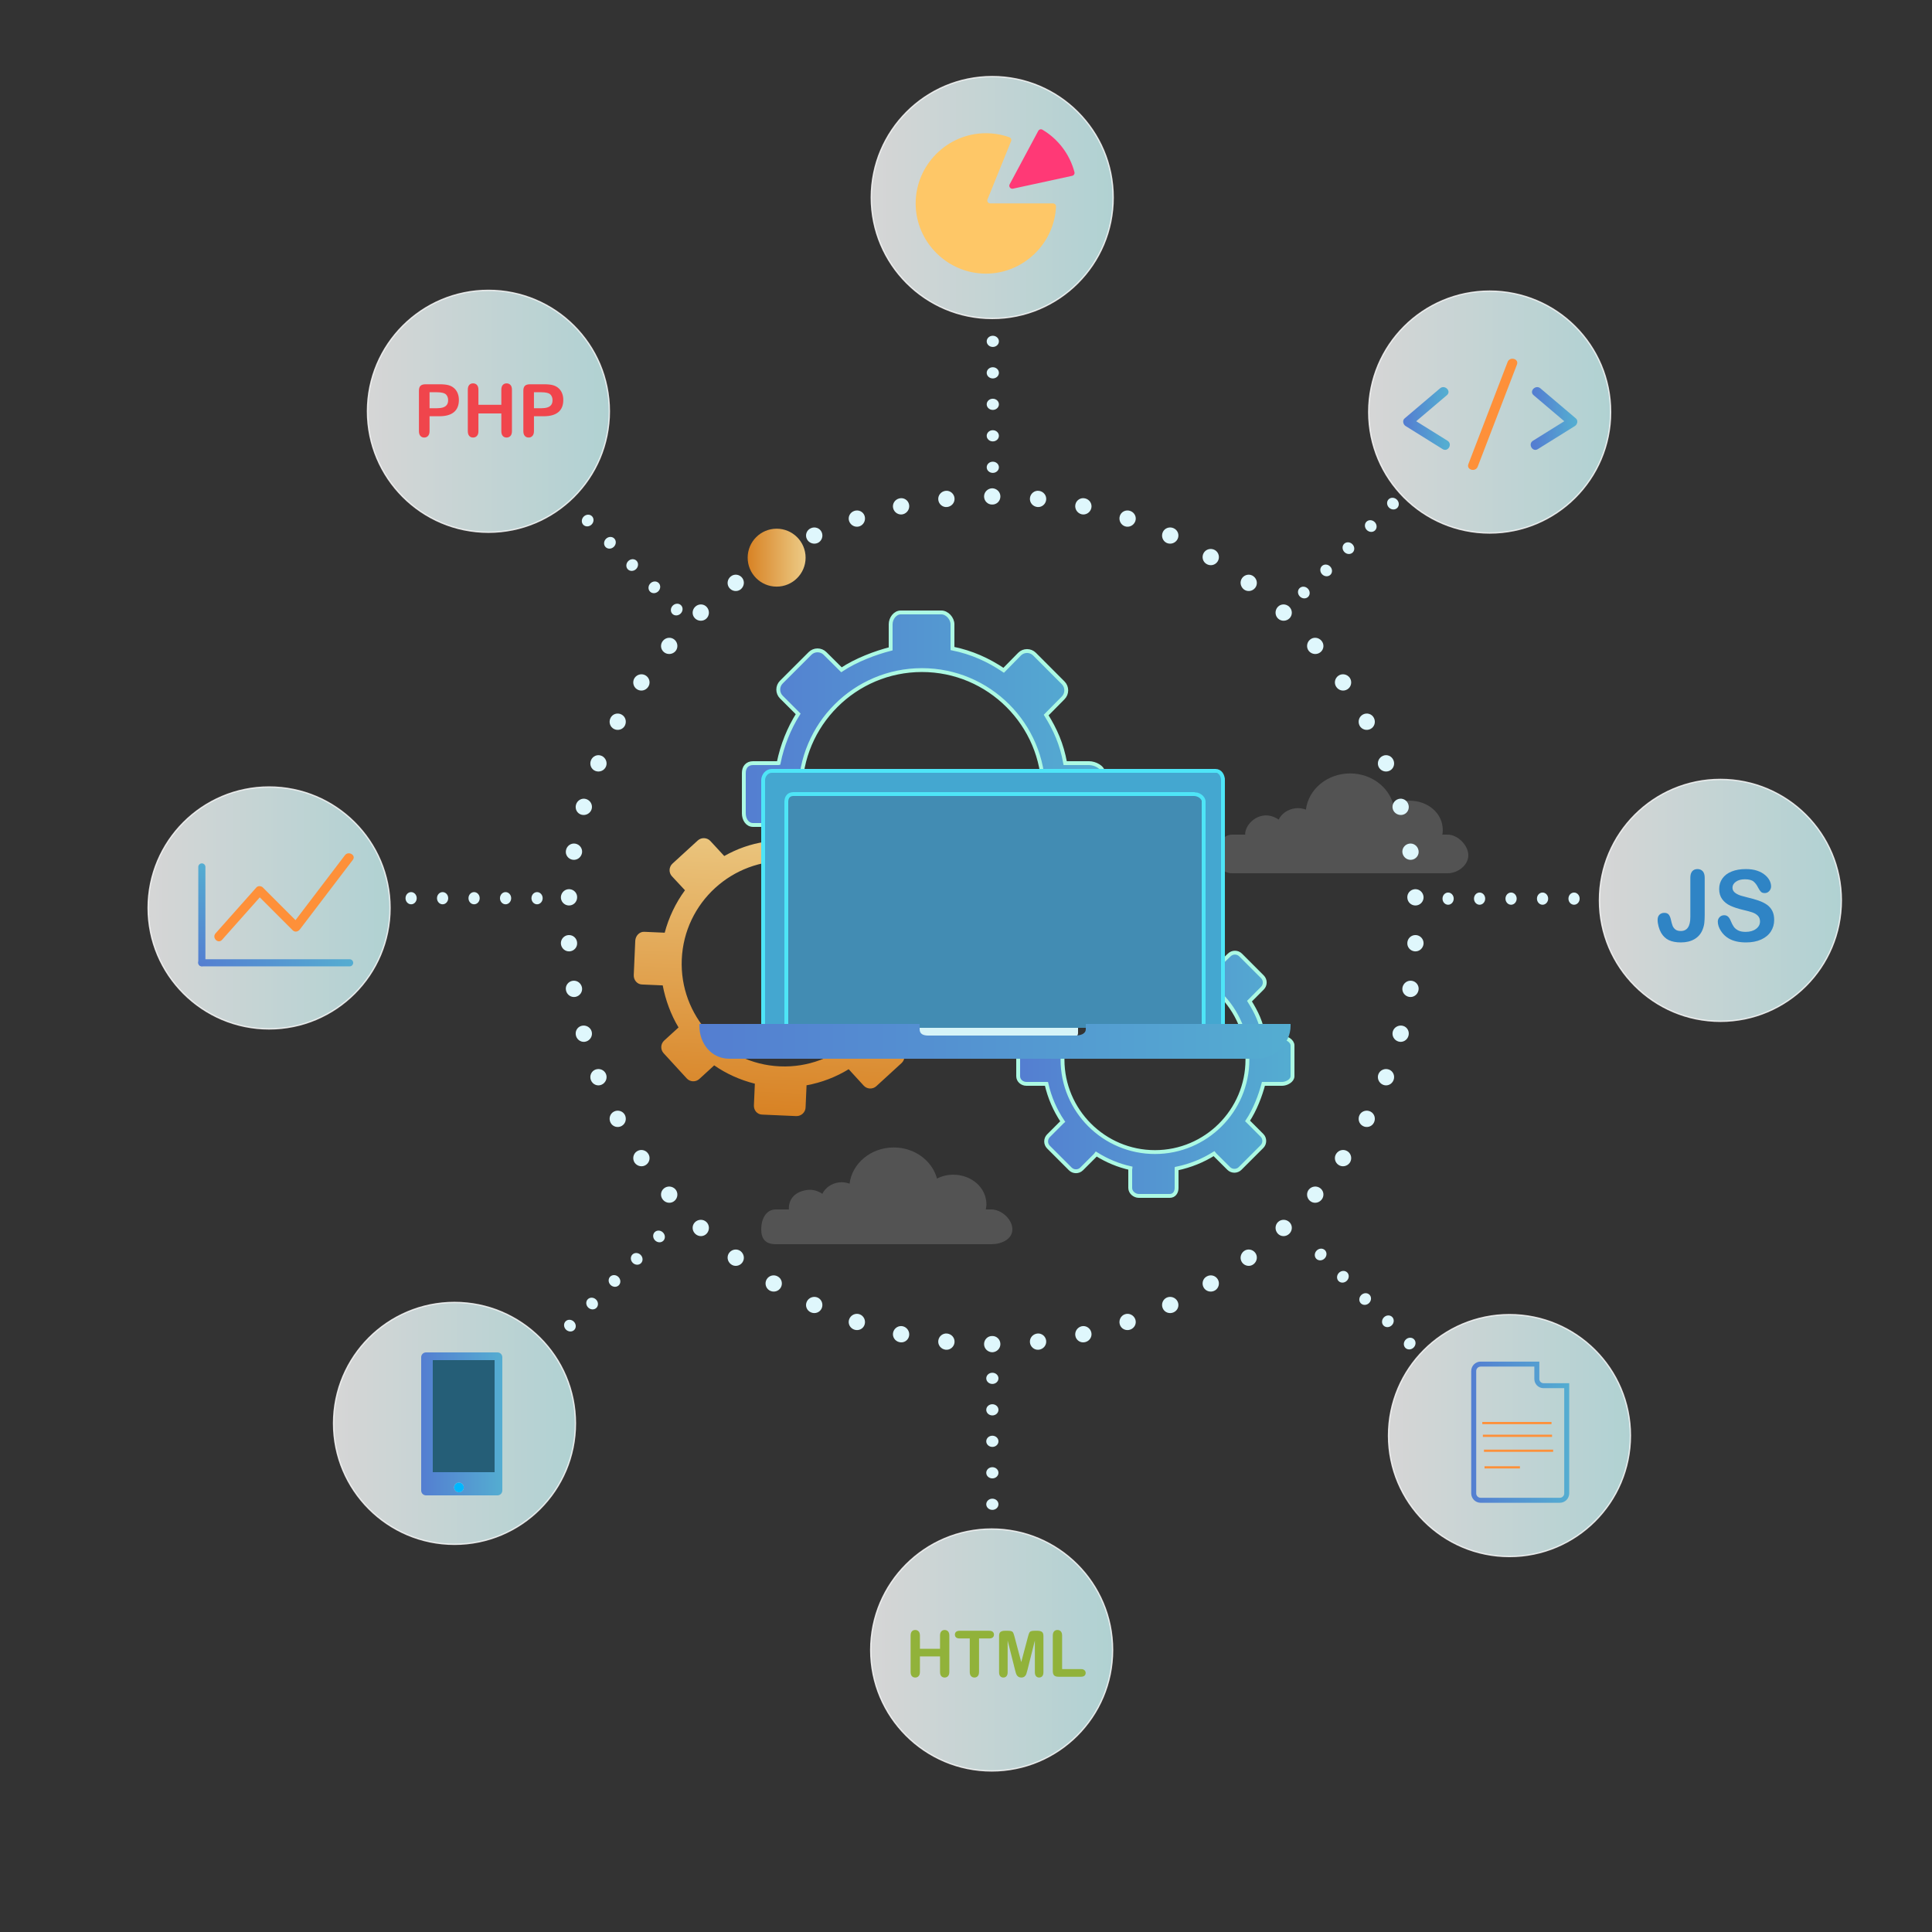 <?xml version="1.0" encoding="utf-8"?>
<!-- Generator: Adobe Illustrator 16.0.0, SVG Export Plug-In . SVG Version: 6.00 Build 0)  -->
<!DOCTYPE svg PUBLIC "-//W3C//DTD SVG 1.1//EN" "http://www.w3.org/Graphics/SVG/1.1/DTD/svg11.dtd">
<svg version="1.1" xmlns="http://www.w3.org/2000/svg" xmlns:xlink="http://www.w3.org/1999/xlink" x="0px" y="0px" width="500px"
	 height="500px" viewBox="0 0 500 500" enable-background="new 0 0 500 500" xml:space="preserve">
<rect x="0" y="0" width="500" height="500" fill="#333333" stroke="none"/>
<g id="BACKGROUND">
</g>
<g id="OBJECTS">
	<g>
		<path opacity="0.16" fill="#FFFFFF" d="M318.899,216h3.358c-0.116-2,1.975-4.606,4.827-4.946c1.424-0.17,2.778,0.341,3.841,1.056
			c0.762-1.58,2.376-2.693,4.359-2.93c0.948-0.113,1.865,0.046,2.686,0.349c0.653-5.282,5.526-9.367,11.442-9.367
			c5.403,0,9.938,3.434,11.18,8.052c1.24-0.638,2.67-0.997,4.192-0.997c4.751,0,8.604,3.232,8.604,7.604
			c0,0.51-0.054,1.18-0.153,1.18h1.415c2.598,0,5.35,2.746,5.35,5.344v0.006c0,2.598-2.752,4.65-5.35,4.65h-55.751
			c-2.598,0-3.899-2.059-3.899-4.657v0.007C315,218.752,316.302,216,318.899,216z"/>
		<path opacity="0.16" fill="#FFFFFF" d="M200.798,313h3.359c-0.117-3,1.974-4.708,4.827-5.049c1.423-0.17,2.778,0.29,3.84,1.005
			c0.762-1.579,2.376-2.72,4.36-2.956c0.948-0.112,1.865,0.033,2.686,0.336c0.653-5.282,5.526-9.373,11.442-9.373
			c5.404,0,9.938,3.431,11.18,8.049c1.241-0.638,2.67-0.999,4.192-0.999c4.751,0,8.603,3.334,8.603,7.706
			c0,0.51-0.053,0.281-0.152,1.281h1.414c2.598,0,5.451,2.541,5.451,5.139v0.007c0,2.597-2.854,3.854-5.451,3.854h-55.75
			c-2.598,0-3.798-1.264-3.798-3.861v0.007C197,315.548,198.201,313,200.798,313z"/>
		<linearGradient id="SVGID_1_" gradientUnits="userSpaceOnUse" x1="192.5" y1="205" x2="285.5" y2="205">
			<stop  offset="0.003" style="stop-color:#547ED1"/>
			<stop  offset="1" style="stop-color:#54ADD1"/>
		</linearGradient>
		<path fill="url(#SVGID_1_)" stroke="#ACF9E3" stroke-miterlimit="10" d="M281.854,197.5h-6.182c-0.907-5-2.598-8.712-4.92-12.446
			l4.396-4.445c1.063-1.063,1.063-2.83,0-3.893l-7.414-7.427c-1.064-1.064-2.805-1.07-3.869-0.006l-4.111,4.186
			c-3.976-2.677-8.254-4.622-13.254-5.635v-6.27c0-1.505-1.385-3.064-2.889-3.064h-10.485c-1.504,0-2.625,1.559-2.625,3.064v6.369
			c-4,1.02-8.933,2.877-12.735,5.404l-4.25-4.222c-1.063-1.064-2.818-1.064-3.882,0l-7.421,7.415
			c-1.063,1.063-1.067,2.804-0.003,3.868l4.356,4.358c-2.385,3.785-4.122,8.119-5.044,12.646c-0.009,0-0.019,0.099-0.028,0.099
			h-6.61c-1.505,0-2.382,1.031-2.382,2.536v10.485c0,1.504,0.877,2.979,2.382,2.979h6.61c0.067,0,0.134-0.127,0.201-0.132
			c1.046,4.614,2.937,8.849,5.501,12.656c-0.052,0.045-0.104,0.059-0.154,0.108l-4.674,4.659c-1.063,1.063-1.063,2.797,0,3.861
			l7.415,7.41c1.064,1.064,2.805,1.062,3.868-0.002l4.674-4.675c0.118-0.118,0.221-0.246,0.313-0.379
			c3.568,2.225,7.586,3.871,11.814,4.809c-0.001,0.038,0.049,0.074,0.049,0.112v6.611c0,1.504,1.121,2.963,2.625,2.963h10.485
			c1.504,0,2.889-1.458,2.889-2.963v-6.611c0-0.004-0.078-0.009-0.078-0.014c4.473-0.935,8.62-2.662,12.364-5.027
			c0.084,0.118,0.157,0.232,0.264,0.337l4.664,4.674c1.064,1.064,2.8,1.064,3.864,0l7.411-7.414
			c1.064-1.064,1.063-2.805-0.001-3.869l-4.675-4.674c-0.061-0.061-0.124,0.005-0.188-0.048c2.498-3.756,4.343-8.392,5.372-12.392
			h6.357c1.505,0,3.646-1.475,3.646-2.979v-10.485C285.5,198.531,283.359,197.5,281.854,197.5z M238.596,173.417
			c17.345,0,31.457,14.111,31.457,31.456s-14.111,31.457-31.457,31.457s-31.457-14.111-31.457-31.457
			S221.251,173.417,238.596,173.417z"/>
		<linearGradient id="SVGID_2_" gradientUnits="userSpaceOnUse" x1="263.5" y1="274" x2="334.5" y2="274">
			<stop  offset="0.003" style="stop-color:#547ED1"/>
			<stop  offset="1" style="stop-color:#54ADD1"/>
		</linearGradient>
		<path fill="url(#SVGID_2_)" stroke="#ACF9E3" stroke-miterlimit="10" d="M331.811,268.5h-4.702c-0.689-4-1.977-6.567-3.742-9.408
			l3.343-3.352c0.81-0.809,0.81-2.138,0-2.946l-5.64-5.642c-0.809-0.809-2.133-0.81-2.942-0.001l-3.337,3.186
			c-3.023-2.037-6.29-3.514-10.29-4.285v-4.769c0-1.145-0.636-2.783-1.78-2.783h-7.976c-1.145,0-2.244,1.639-2.244,2.783v4.845
			c-3,0.776-6.671,2.189-9.563,4.111l-3.171-3.211c-0.809-0.81-2.112-0.81-2.922,0l-5.63,5.64c-0.809,0.81-0.804,2.133,0.006,2.942
			l3.317,3.314c-1.815,2.88-3.134,6.117-3.836,9.561c-0.007,0-0.013,0.016-0.02,0.016h-5.028c-1.144,0-2.153,0.902-2.153,2.047
			v7.976c0,1.145,1.01,1.978,2.153,1.978h5.028c0.052,0,0.103,0.048,0.153,0.044c0.796,3.509,2.233,6.803,4.185,9.699
			c-0.04,0.033-0.079,0.081-0.117,0.118l-3.556,3.562c-0.809,0.81-0.809,2.137,0,2.946l5.641,5.642c0.809,0.809,2.133,0.81,2.942,0
			l3.555-3.555c0.091-0.09,0.169-0.187,0.238-0.288c2.715,1.692,5.647,2.945,8.863,3.658c-0.001,0.028-0.086,0.057-0.086,0.086
			v5.028c0,1.144,1.1,2.06,2.244,2.06h7.976c1.145,0,1.78-0.916,1.78-2.06v-5.028c0-0.004,0.15-0.008,0.149-0.011
			c3.403-0.711,6.661-2.025,9.509-3.824c0.064,0.09,0.173,0.177,0.253,0.257l3.574,3.556c0.81,0.809,2.143,0.809,2.952,0l5.645-5.64
			c0.81-0.81,0.812-2.134,0.002-2.942l-3.554-3.556c-0.046-0.046-0.094-0.141-0.143-0.182c1.899-2.857,3.305-6.57,4.087-9.57h4.836
			c1.145,0,2.689-0.833,2.689-1.978v-7.976C334.5,269.402,332.955,268.5,331.811,268.5z M298.905,250.299
			c13.194,0,23.928,10.734,23.928,23.927c0,13.194-10.733,23.928-23.928,23.928c-13.193,0-23.927-10.733-23.927-23.928
			C274.979,261.033,285.712,250.299,298.905,250.299z"/>
		
			<linearGradient id="SVGID_3_" gradientUnits="userSpaceOnUse" x1="274.212" y1="-73.887" x2="352.418" y2="-73.887" gradientTransform="matrix(0.044 -0.999 0.999 0.044 263.366 565.822)">
			<stop  offset="0" style="stop-color:#D88224"/>
			<stop  offset="0.998" style="stop-color:#ECCB86"/>
		</linearGradient>
		<path fill="url(#SVGID_3_)" d="M198.328,212.626l-0.229,5.218c-3.966,0.593-7.427,1.873-10.665,3.694l-3.578-3.874
			c-0.859-0.937-2.343-1.002-3.281-0.144l-6.541,5.984c-0.937,0.859-1.005,2.328-0.146,3.266l3.382,3.63
			c-2.407,3.257-4.219,7.089-5.246,10.984l-5.293-0.232c-1.27-0.056-2.271,1.064-2.327,2.334l-0.388,8.851
			c-0.056,1.271,0.847,2.393,2.117,2.448l5.377,0.235c0.701,3.708,2.102,7.58,4.094,10.884l-3.72,3.397
			c-0.937,0.858-1.001,2.323-0.143,3.261l5.985,6.53c0.859,0.938,2.328,1.001,3.266,0.142l3.84-3.518
			c3.107,2.153,6.678,3.777,10.465,4.724c0,0.008,0.059,0.018,0.059,0.025l-0.244,5.58c-0.056,1.271,0.816,2.354,2.086,2.409
			l8.852,0.388c1.27,0.056,2.377-0.94,2.433-2.211l0.245-5.58c0.002-0.058-0.011-0.114-0.013-0.171
			c3.933-0.712,7.625-2.149,10.933-4.174c0.036,0.046,0.069,0.091,0.109,0.135l3.771,4.119c0.859,0.937,2.328,1.001,3.265,0.143
			l6.533-5.984c0.938-0.859,1.001-2.329,0.143-3.266l-3.773-4.119c-0.095-0.104-0.199-0.196-0.309-0.278
			c2.01-2.93,3.546-6.194,4.494-9.729c0.031,0.003,0.062,0.028,0.094,0.029l5.58,0.245c1.27,0.056,2.534-0.972,2.59-2.242
			l0.388-8.851c0.056-1.27-1.11-2.484-2.38-2.54l-5.58-0.245c-0.004,0-0.011,0.062-0.015,0.061
			c-0.624-3.811-1.928-7.376-3.787-10.625c0.103-0.067,0.202-0.126,0.295-0.211l4.119-3.765c0.937-0.859,1.001-2.324,0.143-3.262
			l-5.985-6.531c-0.858-0.938-2.328-1.001-3.266-0.142l-4.119,3.773c-0.053,0.049-0.091,0.101-0.139,0.153
			c-3.079-2.248-6.459-3.957-10.354-4.998l0.235-5.367c0.056-1.271-0.957-2.44-2.227-2.496l-8.852-0.388
			C199.35,210.273,198.383,211.356,198.328,212.626z M176.444,248.256c0.642-14.643,13.076-26.033,27.718-25.392
			c14.642,0.642,26.033,13.076,25.391,27.718c-0.642,14.642-13.076,26.033-27.718,25.391
			C187.193,275.332,175.803,262.898,176.444,248.256z"/>
		<path fill="#428CB3" d="M308.726,205h-103.68c-1.156,0-2.045,1.321-2.045,2.477V266h33.044h42.653H311v-58.523
			C311,206.321,309.882,205,308.726,205z"/>
		<g>
			<path fill="#44A7D0" d="M203,207.477c0-1.156,1.153-2.477,2.309-2.477h103.68c1.156,0,2.012,1.321,2.012,2.477V266h6v-64.055
				c0-1.28-1.185-1.945-2.464-1.945H199.761c-1.28,0-1.761,0.666-1.761,1.945V266h5V207.477z"/>
			<path fill="none" stroke="#4EE5F7" stroke-miterlimit="10" d="M203.5,207.477c0-1.156,0.653-1.977,1.809-1.977h103.68
				c1.156,0,2.512,0.821,2.512,1.977V265.5h5v-63.555c0-1.28-0.685-2.445-1.964-2.445H199.761c-1.28,0-2.261,1.166-2.261,2.445
				V265.5h6V207.477z"/>
		</g>
		<path fill="#D6F4F8" d="M236,267.347c0,1.279,0.597,1.653,1.876,1.653h38c1.279,0,3.123-0.374,3.123-1.653V266h-43V267.347z"/>
		<linearGradient id="SVGID_4_" gradientUnits="userSpaceOnUse" x1="181" y1="269.5" x2="334" y2="269.5">
			<stop  offset="0.003" style="stop-color:#547ED1"/>
			<stop  offset="1" style="stop-color:#54ADD1"/>
		</linearGradient>
		<path fill="url(#SVGID_4_)" d="M318.344,265h-5.622H281v1.347c0,1.279-1.477,1.653-2.756,1.653h-38
			c-1.28,0-2.244-0.374-2.244-1.653V265h-33.268h-5.816H181v0.499c0,4.608,3.137,8.501,7.745,8.501h136.474
			c4.608,0,8.781-3.893,8.781-8.501V265H318.344z"/>
		<linearGradient id="SVGID_5_" gradientUnits="userSpaceOnUse" x1="225.482" y1="51.121" x2="288.094" y2="51.121">
			<stop  offset="0" style="stop-color:#F2F2F2"/>
			<stop  offset="0.992" style="stop-color:#C6EDEE"/>
		</linearGradient>
		
			<circle opacity="0.85" fill="url(#SVGID_5_)" stroke="#F9F9F9" stroke-width="0.342" stroke-miterlimit="10" cx="256.788" cy="51.121" r="31.306"/>
		<g>
			<path fill="#FEC767" d="M256.271,52.646h16.263c0.432,0,0.78,0.359,0.762,0.791c-0.42,9.607-8.45,17.38-18.153,17.38
				c-9.968,0-18.17-8.203-18.17-18.17s8.202-18.17,18.17-18.17c2.075,0,4.133,0.355,6.084,1.049
				c0.406,0.144,0.607,0.602,0.445,1.001l-6.105,15.074C255.363,52.101,255.73,52.646,256.271,52.646z"/>
			<path fill="#FF3976" d="M261.301,47.695l7.4-13.819c0.209-0.391,0.703-0.533,1.084-0.307c2.024,1.204,3.798,2.791,5.22,4.674
				s2.462,4.025,3.063,6.302c0.113,0.429-0.159,0.864-0.593,0.958l-15.319,3.326C261.505,48.971,260.986,48.284,261.301,47.695z"/>
		</g>
		<linearGradient id="SVGID_6_" gradientUnits="userSpaceOnUse" x1="95.097" y1="106.444" x2="157.708" y2="106.444">
			<stop  offset="0" style="stop-color:#F2F2F2"/>
			<stop  offset="0.992" style="stop-color:#C6EDEE"/>
		</linearGradient>
		
			<circle opacity="0.85" fill="url(#SVGID_6_)" stroke="#F9F9F9" stroke-width="0.342" stroke-miterlimit="10" cx="126.403" cy="106.444" r="31.305"/>
		<g>
			<path fill="#F0454C" d="M113.683,107.724h-2.516v3.838c0,0.548-0.129,0.965-0.388,1.248c-0.259,0.284-0.586,0.425-0.98,0.425
				c-0.413,0-0.746-0.14-0.999-0.42c-0.253-0.281-0.379-0.692-0.379-1.234v-10.45c0-0.604,0.139-1.036,0.416-1.294
				s0.718-0.388,1.322-0.388h3.523c1.042,0,1.843,0.08,2.404,0.24c0.555,0.154,1.034,0.41,1.438,0.768s0.711,0.795,0.92,1.313
				c0.209,0.518,0.314,1.101,0.314,1.748c0,1.381-0.426,2.428-1.276,3.14S115.365,107.724,113.683,107.724z M113.017,101.51h-1.85
				v4.143h1.85c0.647,0,1.188-0.068,1.623-0.203c0.435-0.136,0.766-0.358,0.994-0.666c0.229-0.308,0.342-0.712,0.342-1.211
				c0-0.598-0.176-1.085-0.527-1.461C115.054,101.71,114.243,101.51,113.017,101.51z"/>
			<path fill="#F0454C" d="M123.817,100.881v3.884h5.927v-3.884c0-0.555,0.125-0.971,0.375-1.249
				c0.25-0.277,0.578-0.416,0.985-0.416c0.413,0,0.748,0.137,1.003,0.412s0.384,0.692,0.384,1.253v10.681
				c0,0.561-0.129,0.98-0.389,1.257c-0.259,0.277-0.591,0.416-0.999,0.416c-0.413,0-0.743-0.14-0.989-0.42
				c-0.247-0.281-0.37-0.698-0.37-1.253v-4.559h-5.927v4.559c0,0.561-0.129,0.98-0.389,1.257c-0.259,0.277-0.592,0.416-0.999,0.416
				c-0.413,0-0.743-0.14-0.989-0.42c-0.247-0.281-0.37-0.698-0.37-1.253v-10.681c0-0.555,0.122-0.971,0.365-1.249
				s0.575-0.416,0.994-0.416c0.413,0,0.748,0.137,1.003,0.412S123.817,100.32,123.817,100.881z"/>
			<path fill="#F0454C" d="M140.703,107.724h-2.515v3.838c0,0.548-0.129,0.965-0.389,1.248c-0.259,0.284-0.585,0.425-0.98,0.425
				c-0.413,0-0.746-0.14-0.999-0.42c-0.253-0.281-0.379-0.692-0.379-1.234v-10.45c0-0.604,0.139-1.036,0.416-1.294
				s0.718-0.388,1.323-0.388h3.523c1.042,0,1.843,0.08,2.404,0.24c0.555,0.154,1.034,0.41,1.438,0.768s0.71,0.795,0.92,1.313
				c0.209,0.518,0.314,1.101,0.314,1.748c0,1.381-0.425,2.428-1.276,3.14C143.652,107.368,142.386,107.724,140.703,107.724z
				 M140.037,101.51h-1.85v4.143h1.85c0.647,0,1.188-0.068,1.623-0.203c0.435-0.136,0.766-0.358,0.994-0.666
				s0.342-0.712,0.342-1.211c0-0.598-0.176-1.085-0.527-1.461C142.074,101.71,141.264,101.51,140.037,101.51z"/>
		</g>
		<linearGradient id="SVGID_7_" gradientUnits="userSpaceOnUse" x1="38.335" y1="234.977" x2="100.946" y2="234.977">
			<stop  offset="0" style="stop-color:#F2F2F2"/>
			<stop  offset="0.992" style="stop-color:#C6EDEE"/>
		</linearGradient>
		
			<circle opacity="0.85" fill="url(#SVGID_7_)" stroke="#F9F9F9" stroke-width="0.342" stroke-miterlimit="10" cx="69.64" cy="234.978" r="31.305"/>
		<g>
			<linearGradient id="SVGID_8_" gradientUnits="userSpaceOnUse" x1="51.296" y1="249.174" x2="91.407" y2="249.174">
				<stop  offset="0.003" style="stop-color:#547ED1"/>
				<stop  offset="1" style="stop-color:#54ADD1"/>
			</linearGradient>
			<path fill="url(#SVGID_8_)" d="M90.484,250.097H52.219c-0.508,0-0.923-0.416-0.923-0.923l0,0c0-0.508,0.416-0.923,0.923-0.923
				h38.265c0.508,0,0.923,0.415,0.923,0.923l0,0C91.407,249.681,90.992,250.097,90.484,250.097z"/>
			
				<linearGradient id="SVGID_9_" gradientUnits="userSpaceOnUse" x1="-401.049" y1="818.57" x2="-374.441" y2="818.57" gradientTransform="matrix(0 -1 1 0 -766.333 -151)">
				<stop  offset="0.003" style="stop-color:#547ED1"/>
				<stop  offset="1" style="stop-color:#54ADD1"/>
			</linearGradient>
			<path fill="url(#SVGID_9_)" d="M53.161,224.364v24.762c0,0.508-0.416,0.923-0.923,0.923l0,0c-0.508,0-0.923-0.415-0.923-0.923
				v-24.762c0-0.508,0.416-0.923,0.923-0.923l0,0C52.746,223.441,53.161,223.856,53.161,224.364z"/>
			<g>
				<g>
					<path fill="#FE9039" d="M57.458,243.233c3.521-3.961,7.042-7.922,10.563-11.883c-0.558,0-1.116,0-1.674,0
						c3.136,3.136,6.271,6.271,9.407,9.407c0.592,0.592,1.406,0.355,1.859-0.239c4.566-5.997,9.132-11.993,13.698-17.989
						c0.923-1.212-1.132-2.393-2.044-1.195c-4.566,5.996-9.132,11.993-13.698,17.989c0.62-0.08,1.239-0.16,1.859-0.24
						c-3.136-3.136-6.271-6.271-9.407-9.407c-0.433-0.433-1.248-0.479-1.674,0c-3.521,3.961-7.042,7.922-10.563,11.883
						C54.775,242.695,56.444,244.375,57.458,243.233L57.458,243.233z"/>
				</g>
			</g>
		</g>
		<linearGradient id="SVGID_10_" gradientUnits="userSpaceOnUse" x1="225.336" y1="427.012" x2="287.947" y2="427.012">
			<stop  offset="0" style="stop-color:#F2F2F2"/>
			<stop  offset="0.992" style="stop-color:#C6EDEE"/>
		</linearGradient>
		
			<circle opacity="0.85" fill="url(#SVGID_10_)" stroke="#F9F9F9" stroke-width="0.342" stroke-miterlimit="10" cx="256.642" cy="427.012" r="31.306"/>
		<g>
			<path fill="#91B23A" d="M238.075,423.301v3.409h5.202v-3.409c0-0.486,0.11-0.852,0.329-1.096
				c0.219-0.243,0.507-0.364,0.864-0.364c0.362,0,0.656,0.12,0.88,0.36c0.225,0.241,0.337,0.607,0.337,1.1v9.375
				c0,0.492-0.113,0.86-0.341,1.104c-0.227,0.244-0.52,0.365-0.876,0.365c-0.362,0-0.652-0.123-0.868-0.369
				c-0.217-0.246-0.325-0.612-0.325-1.1v-4.001h-5.202v4.001c0,0.492-0.114,0.86-0.341,1.104c-0.228,0.244-0.52,0.365-0.877,0.365
				c-0.362,0-0.652-0.123-0.868-0.369c-0.217-0.246-0.325-0.612-0.325-1.1v-9.375c0-0.486,0.107-0.852,0.32-1.096
				c0.214-0.243,0.505-0.364,0.873-0.364c0.363,0,0.656,0.12,0.881,0.36C237.963,422.442,238.075,422.809,238.075,423.301z"/>
			<path fill="#91B23A" d="M256.004,424.032h-2.63v8.644c0,0.498-0.11,0.867-0.333,1.107c-0.222,0.241-0.508,0.361-0.859,0.361
				c-0.357,0-0.648-0.121-0.873-0.365c-0.225-0.243-0.337-0.611-0.337-1.104v-8.644h-2.629c-0.411,0-0.717-0.091-0.917-0.272
				c-0.201-0.181-0.301-0.421-0.301-0.718c0-0.309,0.104-0.553,0.313-0.73c0.208-0.179,0.51-0.269,0.905-0.269h7.662
				c0.417,0,0.727,0.093,0.93,0.276c0.202,0.184,0.304,0.425,0.304,0.723c0,0.297-0.103,0.537-0.308,0.718
				C256.724,423.941,256.415,424.032,256.004,424.032z"/>
			<path fill="#91B23A" d="M262.684,432.148l-1.907-7.581v8.214c0,0.454-0.102,0.795-0.305,1.022
				c-0.202,0.228-0.472,0.341-0.808,0.341c-0.324,0-0.59-0.112-0.795-0.337c-0.206-0.225-0.309-0.566-0.309-1.026v-9.415
				c0-0.52,0.136-0.87,0.406-1.051c0.271-0.182,0.636-0.272,1.096-0.272h0.746c0.449,0,0.775,0.041,0.979,0.122
				s0.353,0.228,0.45,0.438s0.208,0.555,0.333,1.03l1.729,6.518l1.729-6.518c0.125-0.476,0.235-0.819,0.333-1.03
				s0.248-0.357,0.45-0.438c0.203-0.081,0.529-0.122,0.979-0.122h0.746c0.46,0,0.825,0.091,1.096,0.272
				c0.271,0.181,0.406,0.531,0.406,1.051v9.415c0,0.454-0.102,0.795-0.305,1.022c-0.202,0.228-0.475,0.341-0.815,0.341
				c-0.319,0-0.582-0.113-0.787-0.341c-0.206-0.228-0.309-0.568-0.309-1.022v-8.214l-1.907,7.581
				c-0.124,0.492-0.226,0.854-0.305,1.083c-0.078,0.23-0.223,0.439-0.434,0.629s-0.504,0.284-0.877,0.284
				c-0.281,0-0.52-0.061-0.714-0.183c-0.195-0.121-0.347-0.277-0.455-0.467s-0.193-0.398-0.256-0.629
				C262.813,432.637,262.749,432.397,262.684,432.148z"/>
			<path fill="#91B23A" d="M274.874,423.301v8.661h4.887c0.39,0,0.688,0.095,0.896,0.283c0.208,0.189,0.313,0.428,0.313,0.715
				c0,0.292-0.103,0.528-0.309,0.71c-0.205,0.182-0.506,0.271-0.9,0.271h-5.819c-0.525,0-0.902-0.116-1.133-0.349
				c-0.229-0.232-0.345-0.608-0.345-1.128v-9.164c0-0.486,0.109-0.852,0.329-1.096c0.219-0.243,0.507-0.364,0.864-0.364
				c0.362,0,0.656,0.12,0.88,0.36C274.762,422.442,274.874,422.809,274.874,423.301z"/>
		</g>
		<linearGradient id="SVGID_11_" gradientUnits="userSpaceOnUse" x1="413.932" y1="233.013" x2="476.542" y2="233.013">
			<stop  offset="0" style="stop-color:#F2F2F2"/>
			<stop  offset="0.992" style="stop-color:#C6EDEE"/>
		</linearGradient>
		
			<circle opacity="0.85" fill="url(#SVGID_11_)" stroke="#F9F9F9" stroke-width="0.342" stroke-miterlimit="10" cx="445.237" cy="233.013" r="31.305"/>
		<g>
			<path fill="#2F84C5" d="M441.174,227.168v9.617c0,0.835-0.035,1.544-0.106,2.129s-0.231,1.177-0.482,1.778
				c-0.417,1.01-1.105,1.797-2.065,2.36c-0.961,0.563-2.129,0.845-3.507,0.845c-1.244,0-2.281-0.196-3.112-0.588
				c-0.83-0.393-1.5-1.027-2.01-1.904c-0.267-0.467-0.483-1.006-0.65-1.615s-0.251-1.189-0.251-1.741
				c0-0.584,0.163-1.031,0.488-1.34c0.326-0.309,0.743-0.463,1.253-0.463c0.492,0,0.863,0.142,1.114,0.426
				c0.25,0.284,0.442,0.727,0.576,1.328c0.142,0.643,0.283,1.156,0.426,1.54c0.142,0.384,0.38,0.714,0.714,0.989
				s0.81,0.413,1.427,0.413c1.646,0,2.468-1.206,2.468-3.619v-10.156c0-0.751,0.164-1.315,0.494-1.691
				c0.33-0.375,0.778-0.563,1.347-0.563c0.575,0,1.032,0.188,1.371,0.563C441.005,225.854,441.174,226.417,441.174,227.168z"/>
			<path fill="#2F84C5" d="M459.156,238.076c0,1.11-0.286,2.108-0.857,2.993c-0.572,0.885-1.409,1.578-2.511,2.079
				c-1.103,0.501-2.409,0.751-3.92,0.751c-1.812,0-3.306-0.342-4.483-1.027c-0.834-0.493-1.513-1.15-2.034-1.972
				c-0.522-0.822-0.783-1.622-0.783-2.398c0-0.451,0.156-0.837,0.47-1.158s0.712-0.482,1.196-0.482c0.392,0,0.724,0.125,0.995,0.375
				s0.503,0.622,0.695,1.115c0.233,0.584,0.486,1.073,0.758,1.465c0.271,0.393,0.652,0.716,1.146,0.971
				c0.492,0.254,1.14,0.382,1.94,0.382c1.103,0,1.998-0.257,2.687-0.77c0.688-0.514,1.033-1.154,1.033-1.922
				c0-0.609-0.186-1.104-0.558-1.484c-0.371-0.38-0.852-0.67-1.439-0.87c-0.589-0.201-1.376-0.414-2.361-0.639
				c-1.318-0.309-2.423-0.67-3.312-1.083c-0.89-0.413-1.595-0.977-2.116-1.69c-0.522-0.714-0.783-1.601-0.783-2.661
				c0-1.01,0.275-1.907,0.827-2.692c0.551-0.785,1.348-1.388,2.392-1.81c1.043-0.421,2.271-0.632,3.682-0.632
				c1.127,0,2.102,0.14,2.924,0.419c0.822,0.28,1.505,0.651,2.048,1.115c0.542,0.463,0.938,0.95,1.189,1.459
				c0.25,0.509,0.376,1.006,0.376,1.49c0,0.442-0.157,0.841-0.47,1.196c-0.313,0.355-0.704,0.532-1.171,0.532
				c-0.426,0-0.75-0.106-0.971-0.319c-0.222-0.213-0.461-0.562-0.721-1.046c-0.333-0.693-0.734-1.233-1.201-1.622
				c-0.468-0.388-1.22-0.582-2.255-0.582c-0.96,0-1.734,0.21-2.322,0.632c-0.589,0.421-0.883,0.929-0.883,1.521
				c0,0.367,0.1,0.685,0.3,0.952c0.201,0.267,0.477,0.497,0.827,0.688c0.351,0.192,0.705,0.342,1.064,0.451
				c0.358,0.108,0.951,0.267,1.778,0.476c1.035,0.242,1.972,0.509,2.811,0.802c0.839,0.292,1.553,0.647,2.142,1.064
				c0.589,0.417,1.048,0.945,1.378,1.584C458.991,236.366,459.156,237.149,459.156,238.076z"/>
		</g>
		<linearGradient id="SVGID_12_" gradientUnits="userSpaceOnUse" x1="86.318" y1="368.37" x2="148.93" y2="368.37">
			<stop  offset="0" style="stop-color:#F2F2F2"/>
			<stop  offset="0.992" style="stop-color:#C6EDEE"/>
		</linearGradient>
		
			<circle opacity="0.85" fill="url(#SVGID_12_)" stroke="#F9F9F9" stroke-width="0.342" stroke-miterlimit="10" cx="117.624" cy="368.37" r="31.306"/>
		<g>
			<linearGradient id="SVGID_13_" gradientUnits="userSpaceOnUse" x1="109" y1="368.5" x2="130" y2="368.5">
				<stop  offset="0.003" style="stop-color:#547ED1"/>
				<stop  offset="1" style="stop-color:#54ADD1"/>
			</linearGradient>
			<path fill="url(#SVGID_13_)" d="M130,351.251c0-0.69-0.561-1.251-1.251-1.251h-18.497c-0.691,0-1.251,0.561-1.251,1.251v34.498
				c0,0.69,0.561,1.251,1.251,1.251h18.497c0.691,0,1.251-0.561,1.251-1.251V351.251z M118.777,386.197
				c-0.691,0-1.251-0.561-1.251-1.252c0-0.69,0.56-1.251,1.251-1.251c0.691,0,1.251,0.561,1.251,1.251
				C120.029,385.637,119.468,386.197,118.777,386.197z M128,381h-16v-29h16V381z"/>
			<rect x="112" y="352" fill="#255E77" width="16" height="29"/>
			<circle fill="#00B7FE" cx="118.777" cy="384.946" r="1.251"/>
		</g>
		<linearGradient id="SVGID_14_" gradientUnits="userSpaceOnUse" x1="359.345" y1="371.526" x2="421.956" y2="371.526">
			<stop  offset="0" style="stop-color:#F2F2F2"/>
			<stop  offset="0.992" style="stop-color:#C6EDEE"/>
		</linearGradient>
		
			<circle opacity="0.85" fill="url(#SVGID_14_)" stroke="#F9F9F9" stroke-width="0.342" stroke-miterlimit="10" cx="390.65" cy="371.526" r="31.306"/>
		<g>
			<linearGradient id="SVGID_15_" gradientUnits="userSpaceOnUse" x1="380.753" y1="370.65" x2="406.112" y2="370.65">
				<stop  offset="0.003" style="stop-color:#547ED1"/>
				<stop  offset="1" style="stop-color:#54ADD1"/>
			</linearGradient>
			<path fill="none" stroke="url(#SVGID_15_)" stroke-width="1.29" stroke-miterlimit="10" d="M397.731,356.879v-3.853h-14.543
				c-0.985,0-1.791,0.807-1.791,1.791v31.665c0,0.984,0.806,1.791,1.791,1.791h20.488c0.989,0,1.791-0.803,1.791-1.791v-27.868
				h-6.001C398.508,358.614,397.731,357.838,397.731,356.879z"/>
			
				<line fill="none" stroke="#FE9039" stroke-width="0.573" stroke-miterlimit="10" x1="383.618" y1="368.286" x2="401.527" y2="368.286"/>
			
				<line fill="none" stroke="#FE9039" stroke-width="0.573" stroke-miterlimit="10" x1="383.762" y1="371.581" x2="401.671" y2="371.581"/>
			
				<line fill="none" stroke="#FE9039" stroke-width="0.573" stroke-miterlimit="10" x1="384.048" y1="375.449" x2="401.958" y2="375.449"/>
			
				<line fill="none" stroke="#FE9039" stroke-width="0.573" stroke-miterlimit="10" x1="384.191" y1="379.748" x2="393.361" y2="379.748"/>
		</g>
		<linearGradient id="SVGID_16_" gradientUnits="userSpaceOnUse" x1="354.221" y1="106.641" x2="416.832" y2="106.641">
			<stop  offset="0" style="stop-color:#F2F2F2"/>
			<stop  offset="0.992" style="stop-color:#C6EDEE"/>
		</linearGradient>
		
			<circle opacity="0.85" fill="url(#SVGID_16_)" stroke="#F9F9F9" stroke-width="0.342" stroke-miterlimit="10" cx="385.526" cy="106.64" r="31.306"/>
		<g>
			<linearGradient id="SVGID_17_" gradientUnits="userSpaceOnUse" x1="363.69" y1="108.306" x2="374.213" y2="108.306">
				<stop  offset="0.003" style="stop-color:#547ED1"/>
				<stop  offset="1" style="stop-color:#54ADD1"/>
			</linearGradient>
			<path fill="url(#SVGID_17_)" d="M372.689,100.499c-3.06,2.596-6.118,5.191-9.178,7.787c-0.638,0.541-0.382,1.57,0.253,1.966
				c3.198,1.993,6.397,3.986,9.596,5.98c1.371,0.854,2.629-1.311,1.264-2.162c-3.199-1.993-6.397-3.986-9.596-5.979
				c0.084,0.655,0.169,1.31,0.253,1.965c3.06-2.596,6.119-5.191,9.179-7.788C375.689,101.225,373.912,99.462,372.689,100.499
				L372.689,100.499z"/>
			<linearGradient id="SVGID_18_" gradientUnits="userSpaceOnUse" x1="397.133" y1="108.306" x2="407.656" y2="108.306">
				<stop  offset="0.003" style="stop-color:#547ED1"/>
				<stop  offset="1" style="stop-color:#54ADD1"/>
			</linearGradient>
			<path fill="url(#SVGID_18_)" d="M396.887,102.269c3.06,2.596,6.119,5.192,9.178,7.788c0.085-0.655,0.169-1.31,0.254-1.965
				c-3.198,1.993-6.397,3.986-9.596,5.979c-1.364,0.85-0.109,3.017,1.264,2.162c3.198-1.994,6.396-3.987,9.596-5.98
				c0.635-0.396,0.89-1.425,0.253-1.966c-3.06-2.596-6.119-5.191-9.179-7.787C397.436,99.462,395.656,101.225,396.887,102.269
				L396.887,102.269z"/>
			<path fill="#FE9039" d="M382.43,120.768c2.97-7.727,5.938-15.455,8.907-23.182c0.415-1.08,0.83-2.16,1.245-3.24
				c0.578-1.505-1.842-2.156-2.414-0.666c-2.969,7.728-5.938,15.455-8.907,23.182c-0.415,1.08-0.829,2.16-1.244,3.24
				C379.438,121.607,381.857,122.259,382.43,120.768L382.43,120.768z"/>
		</g>
		<g>
			<g>
				<g>
					<g>
						<g>
							<path fill="none" d="M364.283,241.921c0,0-0.011,1.037-0.066,2.072c-0.079,1.034-0.158,2.067-0.158,2.067l4.198,0.305
								c0,0,0.081-1.074,0.162-2.147c0.058-1.075,0.07-2.152,0.07-2.152L364.283,241.921z"/>
							<path fill-rule="evenodd" clip-rule="evenodd" fill="#DFF7FC" d="M366.158,246.213c-1.159-0.088-2.028-1.082-1.941-2.22
								c0.058-1.139,1.001-2.036,2.17-2c1.154,0.036,2.093,1.033,2.032,2.224C368.329,245.408,367.316,246.301,366.158,246.213z"/>
						</g>
					</g>
					<g>
						<g>
							<path fill="none" d="M363.27,253.527c0,0-0.109,1.031-0.313,2.048c-0.183,1.021-0.364,2.041-0.364,2.041l4.14,0.756
								c0,0,0.189-1.061,0.379-2.12c0.21-1.058,0.325-2.129,0.325-2.129L363.27,253.527z"/>
							<path fill-rule="evenodd" clip-rule="evenodd" fill="#DFF7FC" d="M364.661,257.994c-1.142-0.213-1.906-1.296-1.705-2.419
								c0.223-1.119,1.237-1.912,2.396-1.75c1.143,0.159,1.988,1.254,1.758,2.427C366.9,257.427,365.804,258.207,364.661,257.994z"
								/>
						</g>
					</g>
					<g>
						<g>
							<polygon fill="none" points="361.015,264.956 359.887,268.944 363.92,270.146 365.092,266.001 							"/>
							<path fill-rule="evenodd" clip-rule="evenodd" fill="#DFF7FC" d="M361.903,269.545c-1.112-0.336-1.762-1.497-1.45-2.595
								c0.31-1.098,1.483-1.754,2.6-1.472c1.137,0.287,1.78,1.446,1.456,2.596C364.183,269.223,363.016,269.881,361.903,269.545z"/>
						</g>
					</g>
					<g>
						<g>
							<polygon fill="none" points="357.495,276.06 355.976,279.916 359.854,281.55 361.435,277.542 							"/>
							<path fill-rule="evenodd" clip-rule="evenodd" fill="#DFF7FC" d="M357.915,280.732c-1.069-0.455-1.599-1.684-1.18-2.745
								c0.418-1.061,1.641-1.592,2.729-1.187s1.617,1.635,1.18,2.745C360.206,280.657,358.983,281.188,357.915,280.732z"/>
						</g>
					</g>
					<g>
						<g>
							<path fill="none" d="M352.794,286.716c0,0-0.473,0.922-0.945,1.845c-0.453,0.933-0.99,1.819-0.99,1.819l3.678,2.046
								c0,0,0.558-0.922,1.029-1.891c0.491-0.959,0.982-1.917,0.982-1.917L352.794,286.716z"/>
							<path fill-rule="evenodd" clip-rule="evenodd" fill="#DFF7FC" d="M352.697,291.403c-1.021-0.573-1.35-1.817-0.849-2.843
								c0.521-1.016,1.783-1.415,2.822-0.894c1.038,0.521,1.439,1.806,0.895,2.868C355.04,291.607,353.702,291.967,352.697,291.403z
								"/>
						</g>
					</g>
					<g>
						<g>
							<path fill="none" d="M346.975,296.807c0,0-0.548,0.88-1.129,1.737c-0.601,0.845-1.201,1.688-1.201,1.688l3.435,2.432
								c0,0,0.624-0.878,1.248-1.755c0.604-0.892,1.174-1.806,1.174-1.806L346.975,296.807z"/>
							<path fill-rule="evenodd" clip-rule="evenodd" fill="#DFF7FC" d="M346.361,301.448c-0.946-0.675-1.178-1.975-0.516-2.904
								c0.638-0.945,1.911-1.224,2.893-0.589c0.971,0.627,1.256,1.964,0.589,2.954C348.636,301.882,347.308,302.123,346.361,301.448
								z"/>
						</g>
					</g>
					<g>
						<g>
							<path fill="none" d="M340.112,306.22c0,0-0.154,0.209-0.406,0.505c-0.255,0.294-0.594,0.686-0.934,1.077
								c-0.679,0.783-1.357,1.566-1.357,1.566l3.153,2.787c0,0,0.705-0.814,1.41-1.628c0.353-0.407,0.705-0.814,0.97-1.119
								c0.261-0.308,0.422-0.524,0.422-0.524L340.112,306.22z"/>
							<path fill-rule="evenodd" clip-rule="evenodd" fill="#DFF7FC" d="M338.992,310.762c-0.868-0.772-0.967-2.098-0.22-2.96
								c0.756-0.855,2.076-0.975,2.969-0.25c0.911,0.74,1.027,2.08,0.237,2.976C341.197,311.43,339.86,311.534,338.992,310.762z"/>
						</g>
					</g>
					<g>
						<g>
							<polygon fill="none" points="332.257,314.824 329.257,317.686 332.092,320.796 335.21,317.823 							"/>
							<path fill-rule="evenodd" clip-rule="evenodd" fill="#DFF7FC" d="M330.675,319.24c-0.78-0.861-0.744-2.198,0.082-2.985
								c0.825-0.787,2.158-0.756,2.977,0.069s0.781,2.162-0.082,2.985C332.787,320.134,331.454,320.102,330.675,319.24z"/>
						</g>
					</g>
					<g>
						<g>
							<path fill="none" d="M323.519,322.529c0,0-0.814,0.641-1.63,1.281c-0.802,0.658-1.662,1.236-1.662,1.236l2.484,3.397
								c0,0,0.894-0.603,1.728-1.285c0.847-0.665,1.693-1.331,1.693-1.331L323.519,322.529z"/>
							<path fill-rule="evenodd" clip-rule="evenodd" fill="#DFF7FC" d="M321.469,326.746c-0.69-0.95-0.464-2.213,0.42-2.936
								c0.897-0.705,2.212-0.54,2.937,0.368s0.552,2.243-0.387,2.98C323.513,327.913,322.144,327.676,321.469,326.746z"/>
						</g>
					</g>
					<g>
						<g>
							<path fill="none" d="M314.012,329.261c0,0-0.863,0.575-1.754,1.104c-0.898,0.517-1.797,1.032-1.797,1.032l2.103,3.646
								c0,0,0.934-0.537,1.867-1.074c0.926-0.55,1.823-1.146,1.823-1.146L314.012,329.261z"/>
							<path fill-rule="evenodd" clip-rule="evenodd" fill="#DFF7FC" d="M311.512,333.221c-0.577-1.009-0.243-2.287,0.746-2.855
								c0.979-0.586,2.248-0.312,2.875,0.677c0.618,0.975,0.322,2.314-0.702,2.927C313.396,334.564,312.089,334.229,311.512,333.221
								z"/>
						</g>
					</g>
					<g>
						<g>
							<path fill="none" d="M303.84,334.939c0,0-0.226,0.126-0.58,0.287c-0.354,0.159-0.826,0.373-1.299,0.586
								c-0.943,0.427-1.888,0.854-1.888,0.854l1.695,3.853c0,0,0.98-0.443,1.962-0.888c0.491-0.222,0.981-0.443,1.35-0.61
								c0.367-0.167,0.604-0.298,0.604-0.298L303.84,334.939z"/>
							<path fill-rule="evenodd" clip-rule="evenodd" fill="#DFF7FC" d="M300.921,338.593c-0.465-1.065,0.001-2.311,1.04-2.78
								c1.044-0.461,2.294-0.013,2.801,1.019c0.519,1.055,0.061,2.316-1.031,2.8C302.643,340.123,301.385,339.657,300.921,338.593z"
								/>
						</g>
					</g>
					<g>
						<g>
							<polygon fill="none" points="293.104,339.458 289.179,340.786 290.444,344.8 294.524,343.419 							"/>
							<path fill-rule="evenodd" clip-rule="evenodd" fill="#DFF7FC" d="M289.812,342.793c-0.346-1.109,0.249-2.306,1.33-2.671
								c1.08-0.366,2.277,0.224,2.673,1.316c0.396,1.093-0.199,2.289-1.33,2.672C291.354,344.492,290.156,343.902,289.812,342.793z"
								/>
						</g>
					</g>
					<g>
						<g>
							<path fill="none" d="M281.938,342.771c0,0-1.01,0.233-2.02,0.467c-0.505,0.116-1.01,0.233-1.388,0.32
								c-0.383,0.07-0.638,0.117-0.638,0.117l0.821,4.127c0,0,0.265-0.049,0.662-0.121c0.394-0.091,0.918-0.212,1.443-0.333
								c1.049-0.242,2.099-0.484,2.099-0.484L281.938,342.771z"/>
							<path fill-rule="evenodd" clip-rule="evenodd" fill="#DFF7FC" d="M278.305,345.738c-0.221-1.129,0.506-2.229,1.614-2.501
								c1.111-0.257,2.235,0.451,2.51,1.58s-0.445,2.263-1.608,2.53C279.66,347.632,278.529,346.891,278.305,345.738z"/>
						</g>
					</g>
					<g>
						<g>
							<path fill="none" d="M270.48,344.859c0,0-1.028,0.131-2.057,0.262c-0.513,0.075-1.03,0.113-1.418,0.14
								c-0.388,0.029-0.646,0.049-0.646,0.049l0.369,4.192c0,0,0.269-0.021,0.671-0.051c0.403-0.028,0.94-0.068,1.474-0.146
								c1.068-0.135,2.137-0.271,2.137-0.271L270.48,344.859z"/>
							<path fill-rule="evenodd" clip-rule="evenodd" fill="#DFF7FC" d="M266.545,347.406c-0.1-1.173,0.748-2.135,1.879-2.285
								c1.132-0.145,2.171,0.673,2.321,1.825s-0.688,2.209-1.871,2.358C267.69,349.462,266.642,348.549,266.545,347.406z"/>
						</g>
					</g>
					<g>
						<g>
							<path fill="none" d="M258.86,345.704c0,0-1.036,0.026-2.072,0.053c-1.036-0.026-2.072-0.053-2.072-0.053l-0.08,4.208
								c0,0,1.076,0.026,2.152,0.054c1.076-0.027,2.152-0.054,2.152-0.054L258.86,345.704z"/>
							<path fill-rule="evenodd" clip-rule="evenodd" fill="#DFF7FC" d="M254.676,347.808c0.025-1.161,0.972-2.08,2.112-2.051
								c1.141-0.029,2.087,0.89,2.112,2.051c0.026,1.162-0.919,2.128-2.112,2.158C255.595,349.936,254.649,348.97,254.676,347.808z"
								/>
						</g>
					</g>
					<g>
						<g>
							<path fill="none" d="M247.216,345.31c0,0-0.259-0.02-0.646-0.049c-0.388-0.026-0.905-0.064-1.418-0.14
								c-1.028-0.131-2.056-0.262-2.056-0.262l-0.53,4.175c0,0,1.068,0.136,2.136,0.271c0.533,0.078,1.07,0.118,1.473,0.146
								c0.403,0.03,0.671,0.051,0.671,0.051L247.216,345.31z"/>
							<path fill-rule="evenodd" clip-rule="evenodd" fill="#DFF7FC" d="M242.831,346.946c0.15-1.152,1.189-1.97,2.321-1.825
								c1.131,0.15,1.979,1.112,1.879,2.285c-0.097,1.143-1.145,2.056-2.329,1.898C243.518,349.155,242.681,348.099,242.831,346.946
								z"/>
						</g>
					</g>
					<g>
						<g>
							<path fill="none" d="M235.683,343.675c0,0-0.255-0.047-0.637-0.117c-0.378-0.087-0.883-0.204-1.388-0.32
								c-1.01-0.233-2.02-0.467-2.02-0.467l-0.98,4.093c0,0,1.049,0.242,2.099,0.484c0.525,0.121,1.049,0.242,1.443,0.333
								c0.397,0.072,0.662,0.121,0.662,0.121L235.683,343.675z"/>
							<path fill-rule="evenodd" clip-rule="evenodd" fill="#DFF7FC" d="M231.147,344.817c0.275-1.129,1.398-1.837,2.51-1.58
								c1.108,0.271,1.835,1.372,1.615,2.501c-0.225,1.152-1.355,1.894-2.516,1.609C231.593,347.08,230.873,345.946,231.147,344.817
								z"/>
						</g>
					</g>
					<g>
						<g>
							<polygon fill="none" points="224.398,340.786 220.472,339.458 219.051,343.419 223.132,344.8 							"/>
							<path fill-rule="evenodd" clip-rule="evenodd" fill="#DFF7FC" d="M219.762,341.438c0.396-1.093,1.593-1.683,2.673-1.316
								c1.081,0.365,1.676,1.562,1.33,2.671c-0.345,1.109-1.542,1.699-2.673,1.317C219.961,343.728,219.366,342.531,219.762,341.438
								z"/>
						</g>
					</g>
					<g>
						<g>
							<path fill="none" d="M213.503,336.667c0,0-0.944-0.428-1.889-0.854c-0.472-0.213-0.944-0.427-1.298-0.586
								c-0.354-0.161-0.581-0.287-0.581-0.287l-1.843,3.783c0,0,0.235,0.131,0.603,0.298c0.368,0.167,0.859,0.389,1.35,0.61
								c0.981,0.444,1.962,0.888,1.962,0.888L213.503,336.667z"/>
							<path fill-rule="evenodd" clip-rule="evenodd" fill="#DFF7FC" d="M208.814,336.831c0.507-1.031,1.757-1.479,2.8-1.019
								c1.04,0.47,1.505,1.715,1.041,2.78c-0.464,1.064-1.723,1.53-2.81,1.038C208.753,339.147,208.296,337.886,208.814,336.831z"/>
						</g>
					</g>
					<g>
						<g>
							<path fill="none" d="M203.116,331.397c0,0-0.898-0.516-1.797-1.032c-0.891-0.529-1.754-1.104-1.754-1.104l-2.242,3.562
								c0,0,0.897,0.596,1.823,1.146c0.934,0.537,1.867,1.074,1.867,1.074L203.116,331.397z"/>
							<path fill-rule="evenodd" clip-rule="evenodd" fill="#DFF7FC" d="M198.444,331.042c0.626-0.988,1.896-1.263,2.875-0.677
								c0.99,0.568,1.323,1.847,0.746,2.855s-1.884,1.344-2.918,0.748C198.122,333.356,197.826,332.017,198.444,331.042z"/>
						</g>
					</g>
					<g>
						<g>
							<path fill="none" d="M193.35,325.047c0,0-0.861-0.578-1.663-1.236c-0.815-0.641-1.63-1.281-1.63-1.281l-2.613,3.299
								c0,0,0.847,0.666,1.693,1.331c0.833,0.683,1.728,1.285,1.728,1.285L193.35,325.047z"/>
							<path fill-rule="evenodd" clip-rule="evenodd" fill="#DFF7FC" d="M188.751,324.179c0.725-0.908,2.04-1.073,2.937-0.368
								c0.884,0.723,1.11,1.985,0.42,2.936c-0.675,0.93-2.044,1.167-2.97,0.413C188.199,326.422,188.026,325.088,188.751,324.179z"
								/>
						</g>
					</g>
					<g>
						<g>
							<polygon fill="none" points="184.32,317.686 181.319,314.825 178.367,317.823 181.484,320.796 							"/>
							<path fill-rule="evenodd" clip-rule="evenodd" fill="#DFF7FC" d="M179.843,316.324c0.818-0.825,2.151-0.856,2.977-0.069
								s0.862,2.124,0.082,2.985s-2.113,0.894-2.977,0.069C179.061,318.486,179.025,317.149,179.843,316.324z"/>
						</g>
					</g>
					<g>
						<g>
							<path fill="none" d="M176.161,309.368c0,0-0.679-0.783-1.357-1.566c-0.339-0.392-0.679-0.783-0.933-1.077
								c-0.252-0.296-0.406-0.505-0.406-0.505l-3.258,2.664c0,0,0.16,0.217,0.422,0.524c0.264,0.305,0.617,0.712,0.969,1.119
								c0.705,0.814,1.41,1.628,1.41,1.628L176.161,309.368z"/>
							<path fill-rule="evenodd" clip-rule="evenodd" fill="#DFF7FC" d="M171.835,307.552c0.893-0.725,2.213-0.605,2.968,0.25
								c0.747,0.862,0.648,2.188-0.219,2.96c-0.868,0.772-2.206,0.668-2.987-0.234C170.808,309.632,170.924,308.292,171.835,307.552
								z"/>
						</g>
					</g>
					<g>
						<g>
							<path fill="none" d="M168.932,300.233c0,0-0.601-0.845-1.202-1.689c-0.581-0.857-1.129-1.737-1.129-1.737l-3.526,2.297
								c0,0,0.57,0.914,1.174,1.806c0.624,0.877,1.248,1.755,1.248,1.755L168.932,300.233z"/>
							<path fill-rule="evenodd" clip-rule="evenodd" fill="#DFF7FC" d="M164.838,297.955c0.981-0.635,2.254-0.356,2.892,0.589
								c0.662,0.93,0.43,2.23-0.516,2.904c-0.946,0.675-2.274,0.434-2.965-0.539C163.582,299.919,163.868,298.582,164.838,297.955z"
								/>
						</g>
					</g>
					<g>
						<g>
							<path fill="none" d="M162.718,290.381c0,0-0.537-0.888-0.991-1.82c-0.472-0.922-0.944-1.845-0.944-1.845l-3.754,1.902
								c0,0,0.491,0.958,0.982,1.917c0.472,0.969,1.029,1.891,1.029,1.891L162.718,290.381z"/>
							<path fill-rule="evenodd" clip-rule="evenodd" fill="#DFF7FC" d="M158.905,287.667c1.039-0.521,2.302-0.122,2.822,0.894
								c0.501,1.025,0.173,2.27-0.848,2.843c-1.005,0.563-2.342,0.204-2.868-0.868C157.466,289.473,157.867,288.188,158.905,287.667
								z"/>
						</g>
					</g>
					<g>
						<g>
							<polygon fill="none" points="157.601,279.916 156.081,276.06 152.142,277.542 153.723,281.55 							"/>
							<path fill-rule="evenodd" clip-rule="evenodd" fill="#DFF7FC" d="M154.111,276.801c1.089-0.405,2.312,0.126,2.729,1.187
								c0.418,1.062-0.11,2.29-1.179,2.745s-2.292-0.075-2.73-1.186C152.494,278.436,153.022,277.207,154.111,276.801z"/>
						</g>
					</g>
					<g>
						<g>
							<polygon fill="none" points="153.689,268.944 152.562,264.956 148.484,266.001 149.656,270.146 							"/>
							<path fill-rule="evenodd" clip-rule="evenodd" fill="#DFF7FC" d="M150.523,265.479c1.117-0.282,2.291,0.374,2.6,1.473
								c0.312,1.097-0.338,2.259-1.451,2.594c-1.112,0.336-2.279-0.322-2.605-1.471
								C148.744,266.925,149.386,265.766,150.523,265.479z"/>
						</g>
					</g>
					<g>
						<g>
							<path fill="none" d="M150.984,257.616c0,0-0.182-1.021-0.364-2.041c-0.204-1.017-0.313-2.048-0.313-2.048l-4.166,0.596
								c0,0,0.114,1.071,0.325,2.129c0.189,1.06,0.378,2.12,0.378,2.12L150.984,257.616z"/>
							<path fill-rule="evenodd" clip-rule="evenodd" fill="#DFF7FC" d="M148.224,253.825c1.159-0.161,2.174,0.631,2.396,1.75
								c0.201,1.123-0.563,2.206-1.706,2.419c-1.142,0.213-2.239-0.567-2.448-1.742
								C146.235,255.079,147.081,253.984,148.224,253.825z"/>
						</g>
					</g>
					<g>
						<g>
							<path fill="none" d="M149.517,246.061c0,0-0.079-1.034-0.158-2.067c-0.055-1.035-0.066-2.072-0.066-2.072l-4.206,0.145
								c0,0,0.013,1.077,0.07,2.152c0.081,1.074,0.163,2.147,0.163,2.147L149.517,246.061z"/>
							<path fill-rule="evenodd" clip-rule="evenodd" fill="#DFF7FC" d="M147.19,241.994c1.168-0.036,2.111,0.86,2.169,2
								c0.087,1.138-0.782,2.131-1.941,2.219c-1.159,0.088-2.171-0.805-2.261-1.995C145.096,243.026,146.035,242.029,147.19,241.994
								z"/>
						</g>
					</g>
					<g>
						<g>
							<path fill="none" d="M149.293,234.411c0,0,0.011-1.037,0.066-2.072c0.079-1.034,0.158-2.067,0.158-2.067l-4.197-0.305
								c0,0-0.082,1.074-0.163,2.147c-0.058,1.075-0.07,2.151-0.07,2.151L149.293,234.411z"/>
							<path fill-rule="evenodd" clip-rule="evenodd" fill="#DFF7FC" d="M147.418,230.12c1.159,0.088,2.028,1.082,1.941,2.219
								c-0.058,1.139-1.001,2.036-2.169,2c-1.155-0.036-2.094-1.032-2.033-2.224C145.247,230.925,146.26,230.032,147.418,230.12z"/>
						</g>
					</g>
					<g>
						<g>
							<path fill="none" d="M150.307,222.805c0,0,0.109-1.031,0.313-2.048c0.182-1.02,0.364-2.04,0.364-2.04l-4.14-0.756
								c0,0-0.189,1.06-0.378,2.12c-0.211,1.057-0.325,2.128-0.325,2.128L150.307,222.805z"/>
							<path fill-rule="evenodd" clip-rule="evenodd" fill="#DFF7FC" d="M148.915,218.339c1.143,0.213,1.906,1.295,1.706,2.418
								c-0.222,1.12-1.237,1.912-2.396,1.75c-1.143-0.159-1.989-1.254-1.758-2.426C146.676,218.906,147.772,218.126,148.915,218.339
								z"/>
						</g>
					</g>
					<g>
						<g>
							<polygon fill="none" points="152.562,211.376 153.689,207.389 149.656,206.187 148.484,210.332 							"/>
							<path fill-rule="evenodd" clip-rule="evenodd" fill="#DFF7FC" d="M151.672,206.788c1.112,0.335,1.762,1.497,1.451,2.594
								c-0.31,1.098-1.483,1.754-2.6,1.473c-1.137-0.287-1.779-1.447-1.456-2.596C149.393,207.11,150.56,206.452,151.672,206.788z"
								/>
						</g>
					</g>
					<g>
						<g>
							<polygon fill="none" points="156.081,200.273 157.601,196.417 153.723,194.783 152.142,198.79 							"/>
							<path fill-rule="evenodd" clip-rule="evenodd" fill="#DFF7FC" d="M155.662,195.6c1.069,0.455,1.598,1.684,1.179,2.745
								c-0.418,1.061-1.641,1.592-2.729,1.187s-1.618-1.635-1.18-2.746C153.37,195.676,154.592,195.145,155.662,195.6z"/>
						</g>
					</g>
					<g>
						<g>
							<path fill="none" d="M160.783,189.617c0,0,0.472-0.923,0.944-1.845c0.453-0.933,0.991-1.82,0.991-1.82l-3.678-2.045
								c0,0-0.557,0.922-1.029,1.891c-0.491,0.958-0.982,1.917-0.982,1.917L160.783,189.617z"/>
							<path fill-rule="evenodd" clip-rule="evenodd" fill="#DFF7FC" d="M160.879,184.93c1.021,0.573,1.349,1.817,0.848,2.842
								c-0.52,1.016-1.783,1.416-2.822,0.894c-1.038-0.521-1.439-1.806-0.895-2.868C158.537,184.726,159.874,184.366,160.879,184.93
								z"/>
						</g>
					</g>
					<g>
						<g>
							<path fill="none" d="M166.601,179.526c0,0,0.548-0.88,1.129-1.738c0.601-0.844,1.202-1.689,1.202-1.689l-3.435-2.431
								c0,0-0.624,0.878-1.248,1.755c-0.604,0.891-1.174,1.805-1.174,1.805L166.601,179.526z"/>
							<path fill-rule="evenodd" clip-rule="evenodd" fill="#DFF7FC" d="M167.214,174.884c0.946,0.674,1.178,1.975,0.516,2.904
								c-0.638,0.946-1.912,1.224-2.893,0.589c-0.971-0.628-1.256-1.965-0.589-2.954
								C164.94,174.451,166.269,174.209,167.214,174.884z"/>
						</g>
					</g>
					<g>
						<g>
							<path fill="none" d="M173.464,170.113c0,0,0.154-0.209,0.406-0.504c0.255-0.294,0.594-0.686,0.934-1.077
								c0.679-0.783,1.357-1.567,1.357-1.567l-3.154-2.787c0,0-0.705,0.813-1.41,1.627c-0.352,0.407-0.705,0.814-0.969,1.12
								c-0.262,0.307-0.422,0.524-0.422,0.524L173.464,170.113z"/>
							<path fill-rule="evenodd" clip-rule="evenodd" fill="#DFF7FC" d="M174.584,165.571c0.868,0.773,0.967,2.098,0.22,2.96
								c-0.755,0.855-2.076,0.974-2.968,0.25c-0.912-0.741-1.027-2.08-0.238-2.976C172.379,164.903,173.716,164.798,174.584,165.571
								z"/>
						</g>
					</g>
					<g>
						<g>
							<polygon fill="none" points="181.319,161.508 184.319,158.647 181.484,155.537 178.367,158.509 							"/>
							<path fill-rule="evenodd" clip-rule="evenodd" fill="#DFF7FC" d="M182.902,157.092c0.78,0.862,0.744,2.198-0.083,2.986
								c-0.826,0.788-2.158,0.756-2.977-0.069c-0.818-0.825-0.782-2.162,0.082-2.985
								C180.789,156.199,182.122,156.23,182.902,157.092z"/>
						</g>
					</g>
					<g>
						<g>
							<path fill="none" d="M190.058,153.803c0,0,0.815-0.641,1.63-1.281c0.802-0.658,1.663-1.237,1.663-1.237l-2.485-3.396
								c0,0-0.894,0.603-1.727,1.285c-0.847,0.665-1.694,1.331-1.694,1.331L190.058,153.803z"/>
							<path fill-rule="evenodd" clip-rule="evenodd" fill="#DFF7FC" d="M192.108,149.587c0.69,0.95,0.463,2.213-0.42,2.935
								c-0.897,0.706-2.212,0.54-2.937-0.368c-0.725-0.909-0.552-2.243,0.387-2.98C190.064,148.419,191.433,148.657,192.108,149.587
								z"/>
						</g>
					</g>
					<g>
						<g>
							<path fill="none" d="M199.564,147.071c0,0,0.863-0.575,1.754-1.104c0.899-0.517,1.797-1.033,1.797-1.033l-2.103-3.646
								c0,0-0.934,0.537-1.867,1.074c-0.926,0.55-1.823,1.146-1.823,1.146L199.564,147.071z"/>
							<path fill-rule="evenodd" clip-rule="evenodd" fill="#DFF7FC" d="M202.064,143.112c0.577,1.008,0.244,2.287-0.746,2.855
								c-0.979,0.585-2.248,0.311-2.875-0.677c-0.618-0.974-0.322-2.314,0.702-2.927
								C200.18,141.768,201.487,142.104,202.064,143.112z"/>
						</g>
					</g>
					<g>
						<g>
							<path fill="none" d="M209.736,141.394c0,0,0.227-0.126,0.581-0.287c0.354-0.16,0.826-0.373,1.298-0.586
								c0.944-0.427,1.889-0.854,1.889-0.854l-1.695-3.852c0,0-0.981,0.444-1.963,0.888c-0.49,0.222-0.981,0.444-1.349,0.61
								c-0.368,0.167-0.603,0.298-0.603,0.298L209.736,141.394z"/>
							<path fill-rule="evenodd" clip-rule="evenodd" fill="#DFF7FC" d="M212.656,137.74c0.464,1.065-0.001,2.31-1.041,2.78
								c-1.043,0.461-2.293,0.013-2.8-1.018c-0.518-1.055-0.061-2.317,1.031-2.8C210.933,136.209,212.191,136.675,212.656,137.74z"
								/>
						</g>
					</g>
					<g>
						<g>
							<polygon fill="none" points="220.472,136.875 224.398,135.546 223.132,131.533 219.051,132.914 							"/>
							<path fill-rule="evenodd" clip-rule="evenodd" fill="#DFF7FC" d="M223.765,133.54c0.346,1.109-0.25,2.306-1.33,2.671
								s-2.277-0.224-2.673-1.317c-0.396-1.092,0.199-2.289,1.33-2.671S223.419,132.43,223.765,133.54z"/>
						</g>
					</g>
					<g>
						<g>
							<path fill="none" d="M231.638,133.562c0,0,1.01-0.233,2.02-0.466c0.505-0.117,1.009-0.233,1.388-0.321
								c0.382-0.07,0.637-0.117,0.637-0.117l-0.821-4.127c0,0-0.265,0.048-0.662,0.122c-0.394,0.09-0.918,0.211-1.443,0.333
								c-1.049,0.242-2.099,0.484-2.099,0.484L231.638,133.562z"/>
							<path fill-rule="evenodd" clip-rule="evenodd" fill="#DFF7FC" d="M235.272,130.595c0.22,1.129-0.507,2.229-1.615,2.501
								c-1.111,0.257-2.235-0.451-2.51-1.58c-0.274-1.129,0.445-2.263,1.609-2.531C233.917,128.701,235.047,129.442,235.272,130.595
								z"/>
						</g>
					</g>
					<g>
						<g>
							<path fill="none" d="M243.096,131.474c0,0,1.028-0.131,2.056-0.262c0.513-0.076,1.03-0.113,1.418-0.14
								c0.387-0.029,0.646-0.049,0.646-0.049l-0.37-4.192c0,0-0.268,0.021-0.671,0.051c-0.403,0.028-0.94,0.068-1.473,0.146
								c-1.068,0.136-2.136,0.271-2.136,0.271L243.096,131.474z"/>
							<path fill-rule="evenodd" clip-rule="evenodd" fill="#DFF7FC" d="M247.031,128.927c0.1,1.172-0.748,2.134-1.879,2.285
								c-1.132,0.145-2.171-0.673-2.321-1.826s0.687-2.208,1.871-2.359C245.886,126.871,246.935,127.784,247.031,128.927z"/>
						</g>
					</g>
					<g>
						<g>
							<path fill="none" d="M254.716,130.629c0,0,1.036-0.027,2.072-0.053c1.036,0.026,2.072,0.053,2.072,0.053l0.08-4.208
								c0,0-1.076-0.027-2.152-0.054c-1.076,0.027-2.152,0.054-2.152,0.054L254.716,130.629z"/>
							<path fill-rule="evenodd" clip-rule="evenodd" fill="#DFF7FC" d="M258.9,128.525c-0.025,1.162-0.972,2.08-2.112,2.051
								c-1.141,0.029-2.087-0.889-2.112-2.051c-0.026-1.162,0.919-2.128,2.112-2.158C257.981,126.396,258.927,127.363,258.9,128.525
								z"/>
						</g>
					</g>
					<g>
						<g>
							<path fill="none" d="M266.36,131.023c0,0,0.258,0.02,0.646,0.049c0.388,0.027,0.905,0.064,1.418,0.14
								c1.028,0.131,2.056,0.262,2.056,0.262l0.531-4.175c0,0-1.068-0.136-2.137-0.271c-0.533-0.078-1.07-0.117-1.474-0.146
								c-0.402-0.031-0.671-0.051-0.671-0.051L266.36,131.023z"/>
							<path fill-rule="evenodd" clip-rule="evenodd" fill="#DFF7FC" d="M270.745,129.386c-0.15,1.152-1.189,1.97-2.321,1.826
								c-1.131-0.151-1.979-1.113-1.879-2.285c0.097-1.143,1.146-2.056,2.329-1.899
								C270.058,127.178,270.896,128.234,270.745,129.386z"/>
						</g>
					</g>
					<g>
						<g>
							<path fill="none" d="M277.894,132.658c0,0,0.255,0.047,0.638,0.117c0.378,0.087,0.883,0.204,1.388,0.321
								c1.01,0.233,2.02,0.466,2.02,0.466l0.98-4.093c0,0-1.05-0.242-2.099-0.484c-0.525-0.121-1.05-0.242-1.443-0.333
								c-0.397-0.073-0.662-0.122-0.662-0.122L277.894,132.658z"/>
							<path fill-rule="evenodd" clip-rule="evenodd" fill="#DFF7FC" d="M282.429,131.516c-0.275,1.129-1.398,1.837-2.51,1.58
								c-1.108-0.272-1.835-1.372-1.614-2.501c0.225-1.152,1.354-1.894,2.516-1.61C281.983,129.253,282.703,130.387,282.429,131.516
								z"/>
						</g>
					</g>
					<g>
						<g>
							<polygon fill="none" points="289.178,135.546 293.104,136.875 294.524,132.913 290.443,131.533 							"/>
							<path fill-rule="evenodd" clip-rule="evenodd" fill="#DFF7FC" d="M293.814,134.894c-0.396,1.093-1.593,1.683-2.674,1.317
								c-1.08-0.366-1.675-1.562-1.33-2.671c0.346-1.109,1.543-1.7,2.674-1.317S294.211,133.802,293.814,134.894z"/>
						</g>
					</g>
					<g>
						<g>
							<path fill="none" d="M300.073,139.666c0,0,0.944,0.427,1.888,0.854c0.473,0.213,0.944,0.426,1.299,0.586
								c0.354,0.16,0.58,0.287,0.58,0.287l1.844-3.784c0,0-0.236-0.131-0.604-0.298c-0.368-0.167-0.858-0.389-1.35-0.611
								c-0.981-0.443-1.963-0.887-1.963-0.887L300.073,139.666z"/>
							<path fill-rule="evenodd" clip-rule="evenodd" fill="#DFF7FC" d="M304.762,139.501c-0.507,1.032-1.757,1.479-2.801,1.019
								c-1.039-0.47-1.505-1.715-1.041-2.78c0.465-1.065,1.723-1.531,2.811-1.039C304.822,137.185,305.279,138.447,304.762,139.501z
								"/>
						</g>
					</g>
					<g>
						<g>
							<path fill="none" d="M310.461,144.935c0,0,0.898,0.517,1.797,1.033c0.891,0.529,1.754,1.104,1.754,1.104l2.242-3.562
								c0,0-0.897-0.597-1.823-1.146c-0.934-0.537-1.867-1.074-1.867-1.074L310.461,144.935z"/>
							<path fill-rule="evenodd" clip-rule="evenodd" fill="#DFF7FC" d="M315.133,145.291c-0.627,0.988-1.896,1.263-2.875,0.677
								c-0.989-0.568-1.323-1.847-0.746-2.855c0.577-1.009,1.885-1.344,2.919-0.749
								C315.455,142.976,315.751,144.316,315.133,145.291z"/>
						</g>
					</g>
					<g>
						<g>
							<path fill="none" d="M320.227,151.285c0,0,0.86,0.579,1.662,1.237c0.814,0.641,1.63,1.281,1.63,1.281l2.613-3.299
								c0,0-0.847-0.665-1.693-1.33c-0.834-0.683-1.728-1.285-1.728-1.285L320.227,151.285z"/>
							<path fill-rule="evenodd" clip-rule="evenodd" fill="#DFF7FC" d="M324.825,152.154c-0.725,0.908-2.04,1.074-2.937,0.368
								c-0.884-0.723-1.11-1.985-0.42-2.935c0.675-0.93,2.043-1.168,2.97-0.413C325.377,149.911,325.55,151.245,324.825,152.154z"/>
						</g>
					</g>
					<g>
						<g>
							<polygon fill="none" points="329.257,158.647 332.257,161.508 335.21,158.509 332.092,155.537 							"/>
							<path fill-rule="evenodd" clip-rule="evenodd" fill="#DFF7FC" d="M333.733,160.008c-0.818,0.825-2.151,0.857-2.977,0.069
								c-0.826-0.788-0.862-2.125-0.083-2.986c0.78-0.861,2.113-0.893,2.978-0.069C334.515,157.846,334.552,159.183,333.733,160.008
								z"/>
						</g>
					</g>
					<g>
						<g>
							<path fill="none" d="M337.415,166.964c0,0,0.679,0.784,1.357,1.567c0.339,0.392,0.679,0.783,0.934,1.077
								c0.252,0.296,0.406,0.505,0.406,0.505l3.258-2.665c0,0-0.161-0.216-0.422-0.523c-0.265-0.306-0.617-0.712-0.97-1.12
								c-0.705-0.814-1.41-1.628-1.41-1.628L337.415,166.964z"/>
							<path fill-rule="evenodd" clip-rule="evenodd" fill="#DFF7FC" d="M341.741,168.781c-0.893,0.725-2.214,0.606-2.969-0.25
								c-0.747-0.862-0.648-2.188,0.22-2.96c0.868-0.772,2.205-0.668,2.986,0.234C342.769,166.701,342.652,168.04,341.741,168.781z"
								/>
						</g>
					</g>
					<g>
						<g>
							<path fill="none" d="M344.644,176.1c0,0,0.602,0.845,1.202,1.689c0.581,0.858,1.129,1.738,1.129,1.738l3.526-2.297
								c0,0-0.57-0.914-1.174-1.805c-0.624-0.878-1.248-1.755-1.248-1.755L344.644,176.1z"/>
							<path fill-rule="evenodd" clip-rule="evenodd" fill="#DFF7FC" d="M348.738,178.378c-0.981,0.634-2.255,0.356-2.893-0.589
								c-0.662-0.929-0.431-2.23,0.516-2.905c0.946-0.674,2.274-0.433,2.966,0.54C349.994,176.413,349.709,177.75,348.738,178.378z"
								/>
						</g>
					</g>
					<g>
						<g>
							<path fill="none" d="M350.858,185.952c0,0,0.537,0.887,0.99,1.82c0.473,0.922,0.945,1.845,0.945,1.845l3.754-1.902
								c0,0-0.491-0.958-0.982-1.917c-0.472-0.969-1.029-1.892-1.029-1.892L350.858,185.952z"/>
							<path fill-rule="evenodd" clip-rule="evenodd" fill="#DFF7FC" d="M354.671,188.666c-1.039,0.521-2.302,0.122-2.822-0.894
								c-0.501-1.025-0.173-2.27,0.849-2.843c1.005-0.564,2.343-0.204,2.868,0.869C356.11,186.86,355.709,188.145,354.671,188.666z"
								/>
						</g>
					</g>
					<g>
						<g>
							<polygon fill="none" points="355.976,196.417 357.495,200.273 361.435,198.79 359.854,194.783 							"/>
							<path fill-rule="evenodd" clip-rule="evenodd" fill="#DFF7FC" d="M359.465,199.532c-1.089,0.405-2.312-0.125-2.729-1.187
								c-0.419-1.062,0.11-2.291,1.18-2.746c1.068-0.455,2.291,0.076,2.729,1.187C361.082,197.897,360.554,199.126,359.465,199.532z
								"/>
						</g>
					</g>
					<g>
						<g>
							<polygon fill="none" points="359.887,207.388 361.015,211.376 365.092,210.332 363.92,206.186 							"/>
							<path fill-rule="evenodd" clip-rule="evenodd" fill="#DFF7FC" d="M363.053,210.854c-1.116,0.282-2.29-0.375-2.6-1.473
								c-0.312-1.097,0.338-2.259,1.45-2.595s2.279,0.323,2.605,1.471C364.833,209.408,364.189,210.567,363.053,210.854z"/>
						</g>
					</g>
					<g>
						<g>
							<path fill="none" d="M362.592,218.717c0,0,0.182,1.02,0.364,2.04c0.204,1.017,0.313,2.048,0.313,2.048l4.166-0.596
								c0,0-0.115-1.071-0.325-2.128c-0.189-1.06-0.379-2.12-0.379-2.12L362.592,218.717z"/>
							<path fill-rule="evenodd" clip-rule="evenodd" fill="#DFF7FC" d="M365.353,222.507c-1.159,0.162-2.174-0.631-2.396-1.75
								c-0.201-1.123,0.563-2.205,1.705-2.418c1.143-0.213,2.239,0.567,2.449,1.742
								C367.341,221.253,366.495,222.348,365.353,222.507z"/>
						</g>
					</g>
					<g>
						<g>
							<path fill="none" d="M364.059,230.272c0,0,0.079,1.034,0.158,2.067c0.056,1.035,0.066,2.072,0.066,2.072l4.206-0.145
								c0,0-0.013-1.077-0.07-2.152c-0.081-1.074-0.162-2.147-0.162-2.147L364.059,230.272z"/>
							<path fill-rule="evenodd" clip-rule="evenodd" fill="#DFF7FC" d="M366.387,234.339c-1.169,0.036-2.112-0.86-2.17-2
								c-0.087-1.138,0.782-2.131,1.941-2.219c1.158-0.088,2.171,0.805,2.261,1.995
								C368.479,233.307,367.541,234.303,366.387,234.339z"/>
						</g>
					</g>
				</g>
			</g>
		</g>
		<g>
			<g>
				<g>
					<g>
						<g>
							<rect x="255.358" y="86.893" fill="none" width="3.156" height="2.898"/>
							<ellipse fill-rule="evenodd" clip-rule="evenodd" fill="#DFF7FC" cx="256.937" cy="88.342" rx="1.578" ry="1.449"/>
						</g>
					</g>
					<g>
						<g>
							<rect x="255.358" y="95.041" fill="none" width="3.156" height="2.898"/>
							<ellipse fill-rule="evenodd" clip-rule="evenodd" fill="#DFF7FC" cx="256.937" cy="96.49" rx="1.578" ry="1.449"/>
						</g>
					</g>
					<g>
						<g>
							<rect x="255.358" y="103.189" fill="none" width="3.156" height="2.897"/>
							<ellipse fill-rule="evenodd" clip-rule="evenodd" fill="#DFF7FC" cx="256.937" cy="104.638" rx="1.578" ry="1.449"/>
						</g>
					</g>
					<g>
						<g>
							<rect x="255.358" y="111.337" fill="none" width="3.156" height="2.898"/>
							<ellipse fill-rule="evenodd" clip-rule="evenodd" fill="#DFF7FC" cx="256.937" cy="112.786" rx="1.578" ry="1.449"/>
						</g>
					</g>
					<g>
						<g>
							<rect x="255.358" y="119.485" fill="none" width="3.156" height="2.898"/>
							<ellipse fill-rule="evenodd" clip-rule="evenodd" fill="#DFF7FC" cx="256.937" cy="120.934" rx="1.578" ry="1.449"/>
						</g>
					</g>
				</g>
			</g>
		</g>
		<g>
			<g>
				<g>
					<g>
						<g>
							<rect x="255.244" y="387.857" fill="none" width="3.156" height="2.897"/>
							<ellipse fill-rule="evenodd" clip-rule="evenodd" fill="#DFF7FC" cx="256.822" cy="389.306" rx="1.578" ry="1.449"/>
						</g>
					</g>
					<g>
						<g>
							<rect x="255.244" y="379.709" fill="none" width="3.156" height="2.898"/>
							<ellipse fill-rule="evenodd" clip-rule="evenodd" fill="#DFF7FC" cx="256.822" cy="381.158" rx="1.578" ry="1.449"/>
						</g>
					</g>
					<g>
						<g>
							<rect x="255.244" y="371.562" fill="none" width="3.156" height="2.897"/>
							<ellipse fill-rule="evenodd" clip-rule="evenodd" fill="#DFF7FC" cx="256.822" cy="373.01" rx="1.578" ry="1.449"/>
						</g>
					</g>
					<g>
						<g>
							<rect x="255.244" y="363.413" fill="none" width="3.156" height="2.897"/>
							<ellipse fill-rule="evenodd" clip-rule="evenodd" fill="#DFF7FC" cx="256.822" cy="364.862" rx="1.578" ry="1.449"/>
						</g>
					</g>
					<g>
						<g>
							<rect x="255.244" y="355.265" fill="none" width="3.156" height="2.898"/>
							<ellipse fill-rule="evenodd" clip-rule="evenodd" fill="#DFF7FC" cx="256.822" cy="356.714" rx="1.578" ry="1.449"/>
						</g>
					</g>
				</g>
			</g>
		</g>
		<g>
			<g>
				<g>
					<g>
						<g>
							<rect x="104.948" y="230.875" fill="none" width="2.898" height="3.157"/>
							<ellipse fill-rule="evenodd" clip-rule="evenodd" fill="#DFF7FC" cx="106.397" cy="232.454" rx="1.449" ry="1.578"/>
						</g>
					</g>
					<g>
						<g>
							<rect x="113.097" y="230.875" fill="none" width="2.897" height="3.157"/>
							<ellipse fill-rule="evenodd" clip-rule="evenodd" fill="#DFF7FC" cx="114.545" cy="232.454" rx="1.449" ry="1.578"/>
						</g>
					</g>
					<g>
						<g>
							<rect x="121.245" y="230.875" fill="none" width="2.898" height="3.157"/>
							<ellipse fill-rule="evenodd" clip-rule="evenodd" fill="#DFF7FC" cx="122.694" cy="232.454" rx="1.449" ry="1.578"/>
						</g>
					</g>
					<g>
						<g>
							<rect x="129.393" y="230.875" fill="none" width="2.898" height="3.157"/>
							<ellipse fill-rule="evenodd" clip-rule="evenodd" fill="#DFF7FC" cx="130.842" cy="232.454" rx="1.449" ry="1.578"/>
						</g>
					</g>
					<g>
						<g>
							<rect x="137.541" y="230.875" fill="none" width="2.898" height="3.157"/>
							<ellipse fill-rule="evenodd" clip-rule="evenodd" fill="#DFF7FC" cx="138.99" cy="232.454" rx="1.449" ry="1.578"/>
						</g>
					</g>
				</g>
			</g>
		</g>
		<g>
			<g>
				<g>
					<g>
						<g>
							<rect x="405.913" y="230.989" fill="none" width="2.897" height="3.157"/>
							<ellipse fill-rule="evenodd" clip-rule="evenodd" fill="#DFF7FC" cx="407.362" cy="232.568" rx="1.449" ry="1.579"/>
						</g>
					</g>
					<g>
						<g>
							<rect x="397.765" y="230.989" fill="none" width="2.897" height="3.157"/>
							<ellipse fill-rule="evenodd" clip-rule="evenodd" fill="#DFF7FC" cx="399.213" cy="232.568" rx="1.449" ry="1.579"/>
						</g>
					</g>
					<g>
						<g>
							<rect x="389.616" y="230.989" fill="none" width="2.898" height="3.157"/>
							<ellipse fill-rule="evenodd" clip-rule="evenodd" fill="#DFF7FC" cx="391.065" cy="232.568" rx="1.449" ry="1.579"/>
						</g>
					</g>
					<g>
						<g>
							<rect x="381.469" y="230.989" fill="none" width="2.897" height="3.157"/>
							<ellipse fill-rule="evenodd" clip-rule="evenodd" fill="#DFF7FC" cx="382.917" cy="232.568" rx="1.449" ry="1.579"/>
						</g>
					</g>
					<g>
						<g>
							<rect x="373.32" y="230.989" fill="none" width="2.898" height="3.157"/>
							<ellipse fill-rule="evenodd" clip-rule="evenodd" fill="#DFF7FC" cx="374.77" cy="232.568" rx="1.449" ry="1.579"/>
						</g>
					</g>
				</g>
			</g>
		</g>
		<g>
			<g>
				<g>
					<g>
						<g>
							
								<rect x="150.642" y="133.167" transform="matrix(-0.707 -0.707 0.707 -0.707 164.381 337.567)" fill="none" width="2.898" height="3.156"/>
							
								<ellipse transform="matrix(0.707 0.707 -0.707 0.707 139.825 -68.079)" fill-rule="evenodd" clip-rule="evenodd" fill="#DFF7FC" cx="152.091" cy="134.745" rx="1.449" ry="1.578"/>
						</g>
					</g>
					<g>
						<g>
							
								<rect x="156.404" y="138.928" transform="matrix(-0.707 -0.707 0.707 -0.707 170.119 351.478)" fill="none" width="2.897" height="3.156"/>
							
								<ellipse transform="matrix(0.707 0.707 -0.707 0.707 145.587 -70.466)" fill-rule="evenodd" clip-rule="evenodd" fill="#DFF7FC" cx="157.853" cy="140.506" rx="1.449" ry="1.578"/>
						</g>
					</g>
					<g>
						<g>
							
								<rect x="162.165" y="144.689" transform="matrix(-0.707 -0.707 0.707 -0.707 175.88 365.387)" fill="none" width="2.898" height="3.156"/>
							
								<ellipse transform="matrix(0.707 0.707 -0.707 0.707 151.348 -72.852)" fill-rule="evenodd" clip-rule="evenodd" fill="#DFF7FC" cx="163.614" cy="146.268" rx="1.449" ry="1.579"/>
						</g>
					</g>
					<g>
						<g>
							
								<rect x="167.927" y="150.451" transform="matrix(-0.707 -0.707 0.707 -0.707 181.614 379.298)" fill="none" width="2.898" height="3.156"/>
							
								<ellipse transform="matrix(0.707 0.707 -0.707 0.707 157.083 -75.237)" fill-rule="evenodd" clip-rule="evenodd" fill="#DFF7FC" cx="169.376" cy="152.029" rx="1.449" ry="1.578"/>
						</g>
					</g>
					<g>
						<g>
							
								<rect x="173.689" y="156.213" transform="matrix(-0.707 -0.707 0.707 -0.707 187.403 393.207)" fill="none" width="2.897" height="3.156"/>
							
								<ellipse transform="matrix(0.707 0.707 -0.707 0.707 162.871 -77.625)" fill-rule="evenodd" clip-rule="evenodd" fill="#DFF7FC" cx="175.137" cy="157.791" rx="1.449" ry="1.578"/>
						</g>
					</g>
				</g>
			</g>
		</g>
		<g>
			<g>
				<g>
					<g>
						<g>
							
								<rect x="363.375" y="346.061" transform="matrix(0.707 0.707 -0.707 0.707 352.793 -156.151)" fill="none" width="2.898" height="3.157"/>
							
								<ellipse transform="matrix(-0.707 -0.707 0.707 -0.707 376.976 851.426)" fill-rule="evenodd" clip-rule="evenodd" fill="#DFF7FC" cx="364.824" cy="347.639" rx="1.449" ry="1.579"/>
						</g>
					</g>
					<g>
						<g>
							
								<rect x="357.614" y="340.299" transform="matrix(0.707 0.707 -0.707 0.707 347.029 -153.765)" fill="none" width="2.898" height="3.156"/>
							
								<ellipse transform="matrix(-0.707 -0.707 0.707 -0.707 371.333 837.513)" fill-rule="evenodd" clip-rule="evenodd" fill="#DFF7FC" cx="359.063" cy="341.877" rx="1.449" ry="1.578"/>
						</g>
					</g>
					<g>
						<g>
							
								<rect x="351.853" y="334.538" transform="matrix(0.707 0.707 -0.707 0.707 341.149 -151.376)" fill="none" width="2.897" height="3.156"/>
							
								<ellipse transform="matrix(-0.707 -0.707 0.707 -0.707 365.453 823.607)" fill-rule="evenodd" clip-rule="evenodd" fill="#DFF7FC" cx="353.301" cy="336.116" rx="1.449" ry="1.578"/>
						</g>
					</g>
					<g>
						<g>
							
								<rect x="346.091" y="328.776" transform="matrix(0.707 0.707 -0.707 0.707 335.273 -148.987)" fill="none" width="2.898" height="3.156"/>
							
								<ellipse transform="matrix(-0.707 -0.707 0.707 -0.707 359.692 809.698)" fill-rule="evenodd" clip-rule="evenodd" fill="#DFF7FC" cx="347.54" cy="330.354" rx="1.449" ry="1.578"/>
						</g>
					</g>
					<g>
						<g>
							
								<rect x="340.329" y="323.014" transform="matrix(0.707 0.707 -0.707 0.707 329.514 -146.6)" fill="none" width="2.898" height="3.156"/>
							
								<ellipse transform="matrix(-0.707 -0.707 0.707 -0.707 353.93 795.788)" fill-rule="evenodd" clip-rule="evenodd" fill="#DFF7FC" cx="341.778" cy="324.593" rx="1.449" ry="1.579"/>
						</g>
					</g>
				</g>
			</g>
		</g>
		<g>
			<g>
				<g>
					<g>
						<g>
							
								<rect x="146.097" y="341.515" transform="matrix(-0.707 0.707 -0.707 -0.707 494.465 481.408)" fill="none" width="2.898" height="3.157"/>
							
								<ellipse transform="matrix(0.707 -0.707 0.707 0.707 -199.389 204.821)" fill-rule="evenodd" clip-rule="evenodd" fill="#DFF7FC" cx="147.546" cy="343.094" rx="1.449" ry="1.579"/>
						</g>
					</g>
					<g>
						<g>
							
								<rect x="151.859" y="335.755" transform="matrix(-0.707 0.707 -0.707 -0.707 500.243 467.457)" fill="none" width="2.897" height="3.156"/>
							
								<ellipse transform="matrix(0.707 -0.707 0.707 0.707 -193.643 207.249)" fill-rule="evenodd" clip-rule="evenodd" fill="#DFF7FC" cx="153.308" cy="337.333" rx="1.449" ry="1.578"/>
						</g>
					</g>
					<g>
						<g>
							
								<rect x="157.62" y="329.993" transform="matrix(-0.707 0.707 -0.707 -0.707 506.034 453.466)" fill="none" width="2.898" height="3.156"/>
							
								<ellipse transform="matrix(0.707 -0.707 0.707 0.707 -187.851 209.553)" fill-rule="evenodd" clip-rule="evenodd" fill="#DFF7FC" cx="159.07" cy="331.571" rx="1.449" ry="1.578"/>
						</g>
					</g>
					<g>
						<g>
							
								<rect x="163.382" y="324.232" transform="matrix(-0.707 0.707 -0.707 -0.707 511.78 439.597)" fill="none" width="2.899" height="3.156"/>
							
								<ellipse transform="matrix(0.707 -0.707 0.707 0.707 -182.104 211.981)" fill-rule="evenodd" clip-rule="evenodd" fill="#DFF7FC" cx="164.831" cy="325.81" rx="1.449" ry="1.579"/>
						</g>
					</g>
					<g>
						<g>
							
								<rect x="169.144" y="318.469" transform="matrix(-0.707 0.707 -0.707 -0.707 517.515 425.77)" fill="none" width="2.898" height="3.157"/>
							
								<ellipse transform="matrix(0.707 -0.707 0.707 0.707 -176.33 214.326)" fill-rule="evenodd" clip-rule="evenodd" fill="#DFF7FC" cx="170.593" cy="320.048" rx="1.449" ry="1.578"/>
						</g>
					</g>
				</g>
			</g>
		</g>
		<g>
			<g>
				<g>
					<g>
						<g>
							
								<rect x="358.992" y="128.783" transform="matrix(0.707 -0.707 0.707 0.707 13.411 293.093)" fill="none" width="2.898" height="3.156"/>
							
								<ellipse transform="matrix(-0.707 0.707 -0.707 -0.707 707.489 -32.33)" fill-rule="evenodd" clip-rule="evenodd" fill="#DFF7FC" cx="360.44" cy="130.361" rx="1.449" ry="1.578"/>
						</g>
					</g>
					<g>
						<g>
							
								<rect x="353.23" y="134.544" transform="matrix(0.707 -0.707 0.707 0.707 7.63 290.665)" fill="none" width="2.897" height="3.156"/>
							
								<ellipse transform="matrix(-0.707 0.707 -0.707 -0.707 701.747 -18.379)" fill-rule="evenodd" clip-rule="evenodd" fill="#DFF7FC" cx="354.679" cy="136.122" rx="1.449" ry="1.578"/>
						</g>
					</g>
					<g>
						<g>
							
								<rect x="347.469" y="140.306" transform="matrix(0.707 -0.707 0.707 0.707 1.886 288.32)" fill="none" width="2.898" height="3.156"/>
							
								<ellipse transform="matrix(-0.707 0.707 -0.707 -0.707 695.967 -4.511)" fill-rule="evenodd" clip-rule="evenodd" fill="#DFF7FC" cx="348.918" cy="141.884" rx="1.449" ry="1.578"/>
						</g>
					</g>
					<g>
						<g>
							
								<rect x="341.707" y="146.067" transform="matrix(0.707 -0.707 0.707 0.707 -3.877 285.933)" fill="none" width="2.898" height="3.156"/>
							
								<ellipse transform="matrix(-0.707 0.707 -0.707 -0.707 690.206 9.399)" fill-rule="evenodd" clip-rule="evenodd" fill="#DFF7FC" cx="343.156" cy="147.646" rx="1.449" ry="1.579"/>
						</g>
					</g>
					<g>
						<g>
							
								<rect x="335.946" y="151.829" transform="matrix(0.707 -0.707 0.707 0.707 -9.655 283.506)" fill="none" width="2.897" height="3.157"/>
							
								<ellipse transform="matrix(-0.707 0.707 -0.707 -0.707 684.428 23.267)" fill-rule="evenodd" clip-rule="evenodd" fill="#DFF7FC" cx="337.395" cy="153.407" rx="1.449" ry="1.578"/>
						</g>
					</g>
				</g>
			</g>
		</g>
		<linearGradient id="SVGID_19_" gradientUnits="userSpaceOnUse" x1="193.497" y1="144.322" x2="208.488" y2="144.322">
			<stop  offset="0" style="stop-color:#D88224"/>
			<stop  offset="0.998" style="stop-color:#ECCB86"/>
		</linearGradient>
		<circle fill="url(#SVGID_19_)" cx="200.992" cy="144.322" r="7.496"/>
	</g>
</g>
<g id="DESIGNED_BY_FREEPIK">
</g>
</svg>
